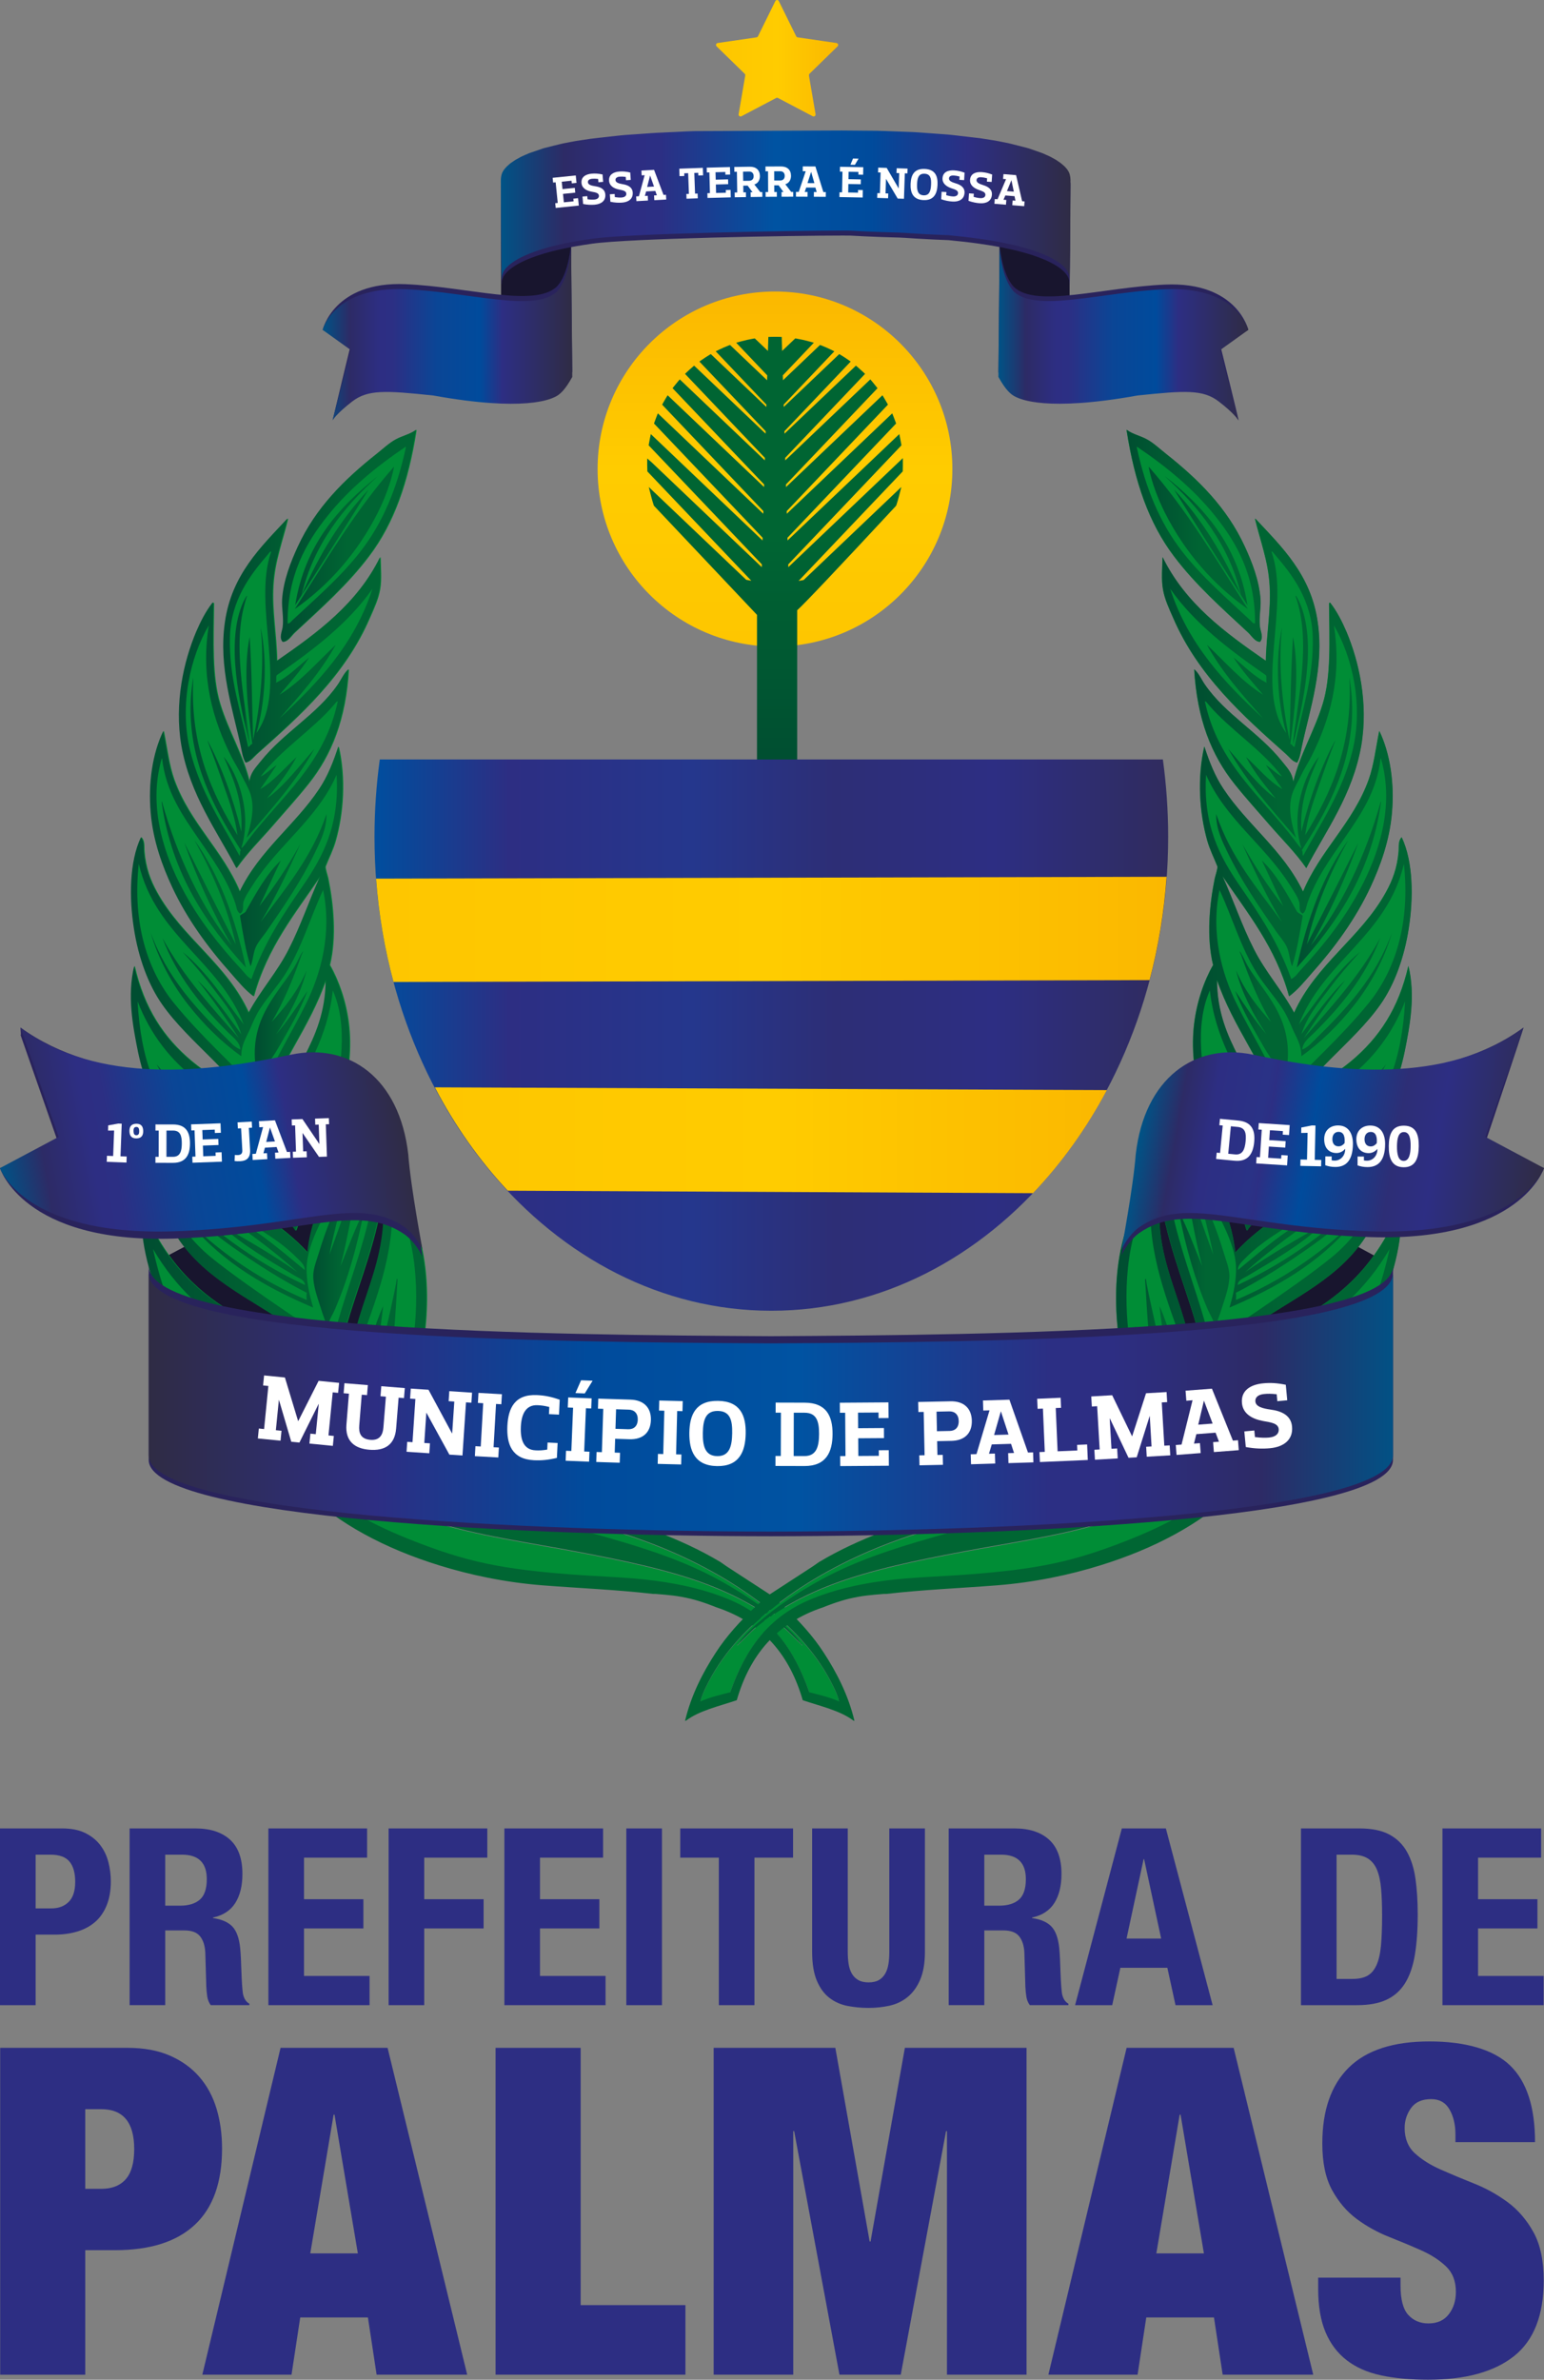 <?xml version="1.0" encoding="UTF-8"?>
<svg id="Camada_2" data-name="Camada 2" xmlns="http://www.w3.org/2000/svg" xmlns:xlink="http://www.w3.org/1999/xlink" viewBox="0 0 2486.1 3829.16">
  <rect x="0" y="0" width="2486.1" height="3829.16" fill="#808080" stroke="none"/>
  <defs>
    <style>
      .cls-1 {
        fill: url(#Gradiente_sem_nome_34-21);
      }

      .cls-2 {
        clip-path: url(#clippath-34);
      }

      .cls-3 {
        clip-path: url(#clippath-38);
      }

      .cls-4 {
        clip-path: url(#clippath-21);
      }

      .cls-5 {
        fill: url(#Gradiente_sem_nome_34-5);
      }

      .cls-6 {
        clip-path: url(#clippath-6);
      }

      .cls-7 {
        clip-path: url(#clippath-7);
      }

      .cls-8 {
        clip-path: url(#clippath-17);
      }

      .cls-9 {
        clip-path: url(#clippath-31);
      }

      .cls-10 {
        clip-path: url(#clippath-15);
      }

      .cls-11 {
        clip-path: url(#clippath-33);
      }

      .cls-12 {
        clip-path: url(#clippath-18);
      }

      .cls-13 {
        clip-path: url(#clippath-4);
      }

      .cls-14 {
        fill: #29235c;
      }

      .cls-15 {
        clip-path: url(#clippath-22);
      }

      .cls-16 {
        clip-path: url(#clippath-23);
      }

      .cls-17 {
        fill: url(#Gradiente_sem_nome_34-23);
      }

      .cls-18 {
        fill: url(#Gradiente_sem_nome_34-4);
      }

      .cls-19 {
        fill: url(#Gradiente_sem_nome_34-20);
      }

      .cls-20 {
        fill: url(#Gradiente_sem_nome_38);
      }

      .cls-21 {
        fill: url(#Gradiente_sem_nome_37-4);
      }

      .cls-22 {
        fill: url(#Gradiente_sem_nome_34-27);
      }

      .cls-23 {
        clip-path: url(#clippath-9);
      }

      .cls-24 {
        clip-path: url(#clippath-10);
      }

      .cls-25 {
        fill: url(#Gradiente_sem_nome_42);
      }

      .cls-26 {
        fill: #fff;
      }

      .cls-27 {
        clip-path: url(#clippath-25);
      }

      .cls-28 {
        clip-path: url(#clippath-27);
      }

      .cls-29 {
        fill: url(#Gradiente_sem_nome_34-25);
      }

      .cls-30 {
        fill: url(#Gradiente_sem_nome_34-17);
      }

      .cls-31 {
        clip-path: url(#clippath-11);
      }

      .cls-32 {
        fill: url(#Gradiente_sem_nome_37);
      }

      .cls-33 {
        fill: url(#Gradiente_sem_nome_34-26);
      }

      .cls-34 {
        clip-path: url(#clippath-36);
      }

      .cls-35 {
        clip-path: url(#clippath-35);
      }

      .cls-36 {
        clip-path: url(#clippath-28);
      }

      .cls-37 {
        fill: url(#Gradiente_sem_nome_38-2);
      }

      .cls-38 {
        fill: url(#Gradiente_sem_nome_34-3);
      }

      .cls-39 {
        clip-path: url(#clippath-1);
      }

      .cls-40 {
        fill: #18152e;
      }

      .cls-41 {
        fill: url(#Gradiente_sem_nome_37-3);
      }

      .cls-42 {
        fill: url(#Gradiente_sem_nome_34);
      }

      .cls-43 {
        fill: url(#Gradiente_sem_nome_34-7);
      }

      .cls-44 {
        clip-path: url(#clippath-40);
      }

      .cls-45 {
        fill: url(#Gradiente_sem_nome_34-13);
      }

      .cls-46 {
        clip-path: url(#clippath-5);
      }

      .cls-47 {
        clip-path: url(#clippath-20);
      }

      .cls-48 {
        fill: url(#Gradiente_sem_nome_35);
      }

      .cls-49 {
        fill: #2d2e83;
      }

      .cls-50 {
        fill: url(#Gradiente_sem_nome_34-10);
      }

      .cls-51 {
        fill: #008d36;
      }

      .cls-52 {
        clip-path: url(#clippath-8);
      }

      .cls-53 {
        clip-path: url(#clippath-41);
      }

      .cls-54 {
        fill: url(#Gradiente_sem_nome_34-16);
      }

      .cls-55 {
        clip-path: url(#clippath-3);
      }

      .cls-56 {
        fill: url(#Gradiente_sem_nome_34-6);
      }

      .cls-57 {
        fill: url(#Gradiente_sem_nome_34-14);
      }

      .cls-58 {
        clip-path: url(#clippath-26);
      }

      .cls-59 {
        fill: #063;
      }

      .cls-60 {
        clip-path: url(#clippath-12);
      }

      .cls-61 {
        fill: url(#Gradiente_sem_nome_34-22);
      }

      .cls-62 {
        fill: url(#Gradiente_sem_nome_34-28);
      }

      .cls-63 {
        clip-path: url(#clippath-14);
      }

      .cls-64 {
        clip-rule: evenodd;
        fill: none;
      }

      .cls-65 {
        fill: url(#Gradiente_sem_nome_40);
      }

      .cls-66 {
        fill: url(#Gradiente_sem_nome_34-24);
      }

      .cls-67 {
        clip-path: url(#clippath-30);
      }

      .cls-68 {
        clip-path: url(#clippath-19);
      }

      .cls-69 {
        fill: url(#Gradiente_sem_nome_34-19);
      }

      .cls-70 {
        fill: url(#Gradiente_sem_nome_34-2);
      }

      .cls-71 {
        fill: url(#Gradiente_sem_nome_37-2);
      }

      .cls-72 {
        clip-path: url(#clippath-32);
      }

      .cls-73 {
        fill: url(#Gradiente_sem_nome_34-12);
      }

      .cls-74 {
        fill: url(#Gradiente_sem_nome_34-11);
      }

      .cls-75 {
        fill: url(#Gradiente_sem_nome_34-31);
      }

      .cls-76 {
        fill: url(#Gradiente_sem_nome_34-29);
      }

      .cls-77 {
        clip-path: url(#clippath-39);
      }

      .cls-78 {
        clip-path: url(#clippath-16);
      }

      .cls-79 {
        clip-path: url(#clippath-2);
      }

      .cls-80 {
        clip-path: url(#clippath-29);
      }

      .cls-81 {
        fill: url(#Gradiente_sem_nome_34-8);
      }

      .cls-82 {
        clip-path: url(#clippath-37);
      }

      .cls-83 {
        clip-path: url(#clippath-13);
      }

      .cls-84 {
        fill: url(#Gradiente_sem_nome_42-2);
      }

      .cls-85 {
        clip-path: url(#clippath-24);
      }

      .cls-86 {
        clip-path: url(#clippath);
      }

      .cls-87 {
        fill: url(#Gradiente_sem_nome_42-3);
      }

      .cls-88 {
        fill: url(#Gradiente_sem_nome_34-30);
      }

      .cls-89 {
        fill: url(#Gradiente_sem_nome_34-9);
      }

      .cls-90 {
        fill: url(#Gradiente_sem_nome_34-18);
      }

      .cls-91 {
        fill: url(#Gradiente_sem_nome_34-15);
      }
    </style>
    <clipPath id="clippath">
      <path class="cls-64" d="M1251.35,0h-.21c-1.09.03-2.17.64-2.73,1.77l-27.94,56.64c-.45.93-1.34,1.57-2.36,1.72l-62.51,9.08c-2.58.38-3.63,3.55-1.75,5.39l45.21,44.1c.77.72,1.08,1.77.93,2.79l-9.45,55.08-.61,3.55-.62,3.62c-.2,1.12.2,2.13.93,2.81l.03.04.49.37.28.15.11.05c.82.37,1.81.38,2.73-.1l55.89-29.39c.93-.49,2.04-.49,2.94,0l55.91,29.39c1.39.72,2.89.31,3.78-.66l.33-.39.13-.23c.33-.59.48-1.28.35-2.04l-8.61-50.1-2.07-12.15.33-2.02.57-.77,45.24-44.1.39-.47c.86-1.23.68-2.83-.23-3.9l-1.45-.92-.47-.1-20.93-3.04-41.57-6.04c-1.03-.15-1.92-.79-2.38-1.72l-27.96-56.64c-.57-1.13-1.62-1.74-2.72-1.77"/>
    </clipPath>
    <linearGradient id="Gradiente_sem_nome_37" data-name="Gradiente sem nome 37" x1="1154.68" y1="93.88" x2="1349" y2="93.88" gradientUnits="userSpaceOnUse">
      <stop offset="0" stop-color="#fec600"/>
      <stop offset=".5" stop-color="#fc0"/>
      <stop offset="1" stop-color="#fbb800"/>
    </linearGradient>
    <clipPath id="clippath-1">
      <path class="cls-64" d="M1062.86,214.51l9.53-.37-11.75.51,2.22-.14ZM1118.58,210.98c-9.27.21-18.59.77-27.87,1.2l-27.91,1.27c-9.31.32-18.58,1.2-27.86,1.78l-27.86,1.94c-9.33.71-18.49,1.97-27.77,2.91-9.26,1.07-18.38,1.96-27.8,3.18l.04-.05-19.79,2.99c-6.63.88-13.11,2.38-19.68,3.55-3.25.66-6.58,1.17-9.79,2.05l-9.76,2.38-9.72,2.48c-3.19.85-6.52,1.45-9.66,2.58l-18.8,6.46-2.34.78-2.34,1.02-4.58,1.99c-3.03,1.38-6.14,2.63-8.97,4.37-2.9,1.69-5.94,3.08-8.61,5.04-2.7,1.92-5.65,3.6-8.04,5.9-1.24,1.11-2.55,2.16-3.69,3.32l-3.34,3.74c-1.95,2.65-3.9,5.46-4.7,8.86v-.12c-.68,2.44-1.07,4.85-1.23,7.24v.04c-.1,1.17-.1,2.34-.05,3.5v1.59l.05,5.38v.03l.04,3.53v1.57l.06,6.87v5.28l.06,6.88v5.46l.04,5.84.05,5.51v4.64l.06,5.55v6.5l.04,5.76v5.14l.06,5.85.04,6.17.05,5.92.05,4.82v6.12l.05,5.84.04,5.29v.92l.04,4.26v.04l.11,6.49.11,5.8.04,6.72.25,17.71h.18v.03-.03h.22l.04-3.1c.21-1.55.51-3.09,1.02-4.62.81-3.5,6.14-18.13,43.31-33.02,13.29-5.36,30.58-10.74,53.23-15.6,13.37-2.94,28.64-5.7,46.04-8.12l1.38-.21c62.07-8.75,322.82-13.15,402.5-13.15,4.34,0,8.7.04,13.06.06.59.03,10.29.61,24.73,1.28,7.47.29,16.15.65,25.5,1.01,9.32.29,19.27.6,29.23.9,4.97.11,9.92.56,14.8.83,4.89.32,9.69.62,14.34.9,9.32.52,18,.98,25.45,1.41,14.83.68,24.74,1.03,24.84,1.03,17.36,1.63,33.93,3.55,49.39,5.73l1.35.21c17.42,2.42,32.67,5.18,46.04,8.12,22.65,4.86,39.97,10.23,53.23,15.6,37.18,14.89,42.53,29.52,43.31,33.02.55,1.62.86,3.24,1.05,4.88.04.95.04,1.92.04,2.84h.18v.03-.03h.23c.05-5.46.1-10.88.19-16.36,0-2.23.04-4.52.1-6.79,0-1.89,0-3.76.06-5.68,0-2.19.05-4.38.05-6.63,0-1.39.04-2.81.04-4.21.06-2.09.06-4.25.1-6.41,0-1.85,0-3.74.04-5.61,0-2.05.06-4.15.06-6.24,0-1.55.05-3.14,0-4.72.05-2.01.1-4.06.05-6.12.05-2.02.1-3.98.05-5.98.05-1.96.05-3.97.05-5.94v-.04c.04-1.07.04-2.16.04-3.22v-1.77l.06-5.77.06-6.5v-5.65l.05-4.53.04-5.47v-5.93l.06-5.39v-1.02l.04-5.9.06-5.18v-.06l.04-6.92v-5.09l.06-5.46v-2.9l.04-1.99c-.04-2.91-.5-6.04-1.28-8.84v.14c-.8-3.46-2.75-6.21-4.69-8.93l-3.34-3.74c-1.15-1.16-2.5-2.19-3.74-3.31-2.4-2.34-5.29-3.98-7.99-5.94-2.68-1.96-5.78-3.37-8.66-5.06-2.89-1.77-5.93-2.99-8.97-4.34-2.99-1.26-5.98-2.89-9.23-3.88l-18.94-6.59c-3.19-1.12-6.43-1.69-9.63-2.57l-9.67-2.47-9.66-2.44c-3.2-.89-6.63-1.5-9.83-2.14-6.57-1.23-13.09-2.76-19.68-3.7l-19.79-3.12-27.77-3.23c-9.28-.99-18.5-2.29-27.81-2.96l-27.86-2.05c-9.27-.55-18.54-1.51-27.86-1.81l-27.97-1.05c-9.27-.31-18.6-.78-27.92-.92l-55.83-.45-237.03.99Z"/>
    </clipPath>
    <linearGradient id="Gradiente_sem_nome_38" data-name="Gradiente sem nome 38" x1="806.4" y1="329.44" x2="1723.73" y2="329.44" gradientUnits="userSpaceOnUse">
      <stop offset="0" stop-color="#005386"/>
      <stop offset=".11" stop-color="#2d2b66"/>
      <stop offset=".23" stop-color="#2d2e83"/>
      <stop offset=".28" stop-color="#2c2f84"/>
      <stop offset=".48" stop-color="#0053a2"/>
      <stop offset=".65" stop-color="#004b9c"/>
      <stop offset=".82" stop-color="#2d2e83"/>
      <stop offset="1" stop-color="#2f2c45"/>
    </linearGradient>
    <clipPath id="clippath-2">
      <path class="cls-64" d="M1905.71,1879.53h-.03c-.21.03-.4.43-.55,1.41,8.66,52.94,18.44,108.89,30.56,156.43-12.38-29.84-23.49-61.05-37.92-88.91,11.08,56.82,26.16,110.41,46.99,158.82,2.87,6.83,8.38,14.98,9.48,20.86,1.06,7.32-2.97,13.38-1.03,18.83,4.33-14.99,10.46-29.64,15.14-45.13,4.91-15.28,11.53-33.55,11.18-50.01-.24-11.32-5.76-24.98-9.27-36.68-10.76-35.47-24.83-71.58-40.76-98.89,7.43,34.25,17.76,69.48,23.98,102.51-15.34-42.67-32.06-88.38-45.63-132.39-.5-1.71-1.43-6.84-2.16-6.84"/>
    </clipPath>
    <linearGradient id="Gradiente_sem_nome_34" data-name="Gradiente sem nome 34" x1="1897.77" y1="2013.25" x2="1978.84" y2="2013.25" gradientUnits="userSpaceOnUse">
      <stop offset="0" stop-color="#004e31"/>
      <stop offset=".53" stop-color="#006533"/>
      <stop offset="1" stop-color="#006533"/>
    </linearGradient>
    <clipPath id="clippath-3">
      <path class="cls-64" d="M1946.83,2151.93c-15.43-60.88-39.12-119.36-54.85-182.66-14.87-59.64-22.62-147.14,8.38-207.07,4.56,84.31,39.89,145.18,70.66,211.42,9.84,20.97,20.44,47.27,19.19,73.48-.79,20.69-5.38,39.09-10.45,56.81,73.84-31.09,145.24-72.2,195.25-132.6.22-.65.5-.72.54-1.51-52.83,50.56-114.19,91.72-185.46,121.91.37-4.23.59-8.22-.11-11.49,41.67-21.39,81.3-46.73,118.89-73.28,37.11-26.53,74.35-54.97,98.75-95.74-57.44,64.11-133.56,118.63-214.69,156.45.28-8.09,9.86-11.13,15.18-14.27,41.83-24.81,85.41-49.59,120.84-82.41-42.84,23.98-84.95,48.54-124.32,76.18,41.13-36.78,89.32-72.33,137.82-103.3-58.97,22.18-104.84,63.25-149.13,99.68-.53-7.99,7.22-14.12,11.76-18.92,35.99-36.51,84.87-58.82,127.98-88.11,49.59-33.75,87.72-76.48,114.64-135.61-11.33,101.26-43.32,172.91-103.49,222.21-58.43,47.77-195.45,136.92-195.45,136.92,0,0-.67-4.51-1.94-8.11M1869.31,1819.33c-7.75,42.42-4.93,86,2.25,124.63,13.7,74.04,42.81,139.96,60.01,205.95,2.35,16.32,4.48,31.45,6.63,36.44,7.11-2.79,36.19-19.62,48.1-29.75,3.51-2.96,6.23-5.18,6.68-5.29l.86-.28c60.54-48.36,140.93-79.27,191.01-141.48,25.52-31.6,44.64-71.58,57.28-119.05,12.04-46.16,24.85-99.3,15.14-152.41-21.46,74.51-58.88,125.03-111.8,164.41-25.92,19.22-55.76,33.86-82.93,52-27.06,18.2-51.64,37.2-73.32,60.9-10.68-102.59-80.68-155.82-75.03-270.52l-6.81-25.33c-16.96,26.84-31.2,61.92-38.06,99.78Z"/>
    </clipPath>
    <linearGradient id="Gradiente_sem_nome_34-2" data-name="Gradiente sem nome 34" x1="1870.62" y1="1952.95" x2="2248.64" y2="1952.95" xlink:href="#Gradiente_sem_nome_34"/>
    <clipPath id="clippath-4">
      <path class="cls-64" d="M1843.82,2059.09c3.47,60.41,7.84,124.29,15.79,179.04-10.36-34.91-19.12-71.24-32.01-104.17,5.71,65.02,16.28,126.91,33.9,183.64,2.42,8,7.64,17.78,8.18,24.53.33,8.33-4.93,14.64-3.39,20.95,6.62-16.28,15.24-31.97,22.36-48.77,7.28-16.58,16.87-36.28,18.43-54.78,1.06-12.72-3.53-28.7-6.06-42.21-7.87-41.07-19.38-83.24-34.02-115.75,4.28,39.3,11.71,80.03,14.77,117.8-12.15-49.63-25.51-102.89-35.53-153.86-.35-1.98-.76-7.9-1.62-7.9-.24,0-.5.43-.8,1.5"/>
    </clipPath>
    <linearGradient id="Gradiente_sem_nome_34-3" data-name="Gradiente sem nome 34" x1="1827.61" y1="2210.34" x2="1905.53" y2="2210.34" xlink:href="#Gradiente_sem_nome_34"/>
    <clipPath id="clippath-5">
      <path class="cls-64" d="M1858.56,2367.93c-10.11-70.11-29.77-138.48-39.94-211.34-9.58-68.67-7.93-167.7,33.92-231.24-4.87,95.09,27.57,167.53,54.23,245.49,8.56,24.68,17.35,55.41,12.81,84.66-3.33,23.11-10.64,43.21-18.44,62.47,86.51-26.13,171.45-63.78,234.66-125.6.32-.72.64-.76.79-1.64-65.26,50.45-138.9,89.36-222.39,114.79.88-4.71,1.6-9.15,1.21-12.89,49.27-19.07,96.72-42.8,142-68.13,44.76-25.38,89.9-52.87,122.09-95.71-72.01,65.1-163.83,117.27-259.28,150.09,1.28-9.03,12.37-11.32,18.71-14.23,49.85-22.88,101.65-45.51,145.27-78.11-50.89,21.79-101.02,44.38-148.41,70.7,50.46-36.38,108.72-70.53,166.76-99.53-68.76,17.88-125.04,58.52-179.02,94.16.33-9.02,9.74-15,15.42-19.86,44.66-36.67,102.11-55.92,153.93-83.66,59.62-31.99,107.42-75.38,144.61-138.52-24.68,112.21-69.02,188.78-142.34,236.96-71.16,46.68-235.35,130.43-235.35,130.43,0,0-.23-5.15-1.24-9.31M1810.94,1985.76c-13.68,46.67-15.7,95.89-12.22,140.05,6.63,84.64,31.47,162.01,42.94,238.06.74,18.54,1.3,35.79,3.12,41.62,8.31-2.28,42.9-17.73,57.47-27.67,4.27-2.89,7.61-5.06,8.1-5.15l1.03-.2c73.59-47.08,167.41-72.22,230.93-136.07,32.34-32.42,58.52-75.01,78.29-126.75,18.98-50.33,39.63-108.42,35-169.13-32.85,81.05-80.81,133.27-144.81,171.14-31.32,18.5-66.52,31.4-99.14,48.54-32.48,17.19-62.33,35.59-89.44,59.62.17-116.32-72.03-184.29-52.13-312.26l-4.64-29.21c-22.22,28.11-42.33,65.76-54.5,107.4Z"/>
    </clipPath>
    <linearGradient id="Gradiente_sem_nome_34-4" data-name="Gradiente sem nome 34" x1="1801.15" y1="2141.93" x2="2248.42" y2="2141.93" xlink:href="#Gradiente_sem_nome_34"/>
    <clipPath id="clippath-6">
      <path class="cls-64" d="M1875.38,766.06c54.82,49.51,103.15,109.17,123,191.48-27.91-64.66-63.13-122.07-107.97-169.77,38.93,62.36,78.26,124.43,118.2,186-15.5-97.67-71.05-158.89-133.23-207.71"/>
    </clipPath>
    <linearGradient id="Gradiente_sem_nome_34-5" data-name="Gradiente sem nome 34" x1="1875.38" y1="869.92" x2="2008.61" y2="869.92" xlink:href="#Gradiente_sem_nome_34"/>
    <clipPath id="clippath-7">
      <path class="cls-64" d="M1884.19,947.33c38.99,55.93,96.7,99.38,154.2,139.18,1.74,2.8-.38,9.47,1.37,12.16-19.46-9.19-36.41-26.84-53.64-40.72,14.05,21.71,31.06,40.51,47.54,59.78-33.49-20.52-61.13-52.9-90.31-80.14,24.77,44.78,57.67,81.36,90.31,118.17-60.63-56.01-120.43-118.52-149.47-208.42M2047.26,887.69c1.36-1.24,3.51,2.41,5.47,4.61,28.18,32.75,59.32,73.04,61.01,132.43,1.8,66.92-18.41,121.28-29.25,177.15-3.32-.38-3.32-4.34-6.8-4.73,6.73-52.62,15.03-118.59,4.26-172.42-3.52,54-3.89,110.59-5.53,166.25-10.97-52.87-18.95-119.05-12.16-181.25-11.53,53.02-7.1,122.91,6.8,169.83-52.1-71.9,7.22-204.27-23.8-291.87ZM2034.98,886.85c4.78,17.97,8.38,35.79,9.48,55.07,2.59,39.42-5.3,79.3-6.07,121.43-65.74-45.32-129.79-92.32-166.38-166.95-.23,16.4-2.22,36.04.78,52.25,2.59,15.21,9.84,30.87,16.34,45.55,40.21,93.2,112.25,157.34,181.92,219.27,5.36,4.79,10.02,11.79,17.6,13.59,4.44-7.59,5.68-16.7,7.41-25.18,13-60.77,36.45-127.69,25.73-200.94-10.85-76.35-58.06-120.95-99.67-165.68l-1.26-.61c3.9,16.52,9.42,34.03,14.11,52.19Z"/>
    </clipPath>
    <linearGradient id="Gradiente_sem_nome_34-6" data-name="Gradiente sem nome 34" x1="1873.76" y1="1030.86" x2="2109.37" y2="1030.86" xlink:href="#Gradiente_sem_nome_34"/>
    <clipPath id="clippath-8">
      <path class="cls-64" d="M1849.98,751.36h-.03c-.12.02-.25.15-.31.48,4.95,25.19,14.68,50.09,25.75,72.58,32.59,64.79,79.45,117.71,133.83,155.5-50.5-78.63-98.41-159.64-158.87-228.08,0-.26-.19-.48-.37-.48"/>
    </clipPath>
    <linearGradient id="Gradiente_sem_nome_34-7" data-name="Gradiente sem nome 34" x1="1849.63" y1="865.64" x2="2009.22" y2="865.64" xlink:href="#Gradiente_sem_nome_34"/>
    <clipPath id="clippath-9">
      <path class="cls-64" d="M2085.88,958.86c26.55,72.83,3.22,167.11-3.94,238.97,15.54-62.75,39.71-165.08,10.09-229.43-1.43-3.06-4.5-9.74-5.83-9.74-.12,0-.23.07-.33.21"/>
    </clipPath>
    <linearGradient id="Gradiente_sem_nome_34-8" data-name="Gradiente sem nome 34" x1="2081.95" y1="1078.24" x2="2090.84" y2="1078.24" xlink:href="#Gradiente_sem_nome_34"/>
    <clipPath id="clippath-10">
      <path class="cls-64" d="M2013.29,998.2c-37.53-35.18-78.63-70.29-110.68-112.01-34.96-45.22-57.86-100-72.04-165.65v-1.94l.67.57c46.93,31.7,90.88,67.73,125.6,111.37,34.6,43.23,64.35,95.39,64.03,172.51-.3.07-.59.1-.88.1-2.96,0-5.02-3.41-6.7-4.94M1814.32,693.35c12.89,81.83,35.46,147.98,76.09,201.65,34.83,46.21,78.26,84.51,119.51,122.88,5.62,5.27,10.83,14.66,18.95,14.92,6.1-6.74.88-16.92,0-23.69-2.01-14.81,1.68-30.01.82-44.77-2.09-30.4-13.78-60.07-25.26-84.88-28.78-62.67-75.3-108.37-126.22-148.72-10.34-8.16-21.01-18.22-31.32-23.73-10.73-5.86-22.77-8.28-31.98-14.92l-.6-.72v1.99Z"/>
    </clipPath>
    <linearGradient id="Gradiente_sem_nome_34-9" data-name="Gradiente sem nome 34" x1="1814.32" y1="862.08" x2="2025.44" y2="862.08" xlink:href="#Gradiente_sem_nome_34"/>
    <clipPath id="clippath-11">
      <path class="cls-64" d="M2080.53,1277.97c3.32-10.44,9.94-20.95,14.91-31.27,4.99-10.49,11.31-19.96,16.26-29.81,28.85-57.5,49.61-125.59,36.08-210.54,29.22,49.32,48.18,128.04,29.79,202.33-16.27,65.68-51.33,116.64-79.34,168.43-1.73-2.02.19-7.6-2.16-8.84,35.85-56.85,76.63-125.04,80.83-213.86,1.05-23.2-.72-44.26-4.19-64.52,6.08,109.06-29.97,187.58-71.12,253.92,3.56-26.86,12.36-52.15,21.01-76.63,8.75-25.31,17.54-50.28,27.11-74.76v-.76c-22.48,41.78-41.32,93.22-54.27,146.67-3.22-50.46,13.27-86.48,28.48-120.83-24.01,29.22-46.04,92.19-28.48,147.32-4.01-2.8-7.12-7.91-10.96-12.91-52.1-69.16-123.22-122.52-144.39-223.33,1.74-.47,4.31,3.45,6.58,6.11,35.03,40.67,84.99,71.24,117.59,114.76-8.38-3.73-17-12.92-25.87-18.37,8.87,12.97,17.49,25.96,26.55,38.63-21.59-12.22-39.44-34.31-58.46-51.5,13.12,24.71,30.34,45.62,47.6,66.51-28.74-20.49-51.86-52.28-76.25-79.4,30.21,53.61,70.1,97.53,108.83,142.6-6.61-20.12-13.42-46.99-6.14-69.94M2140.87,969.72c-.11.9-.9,1-.69,2.04.55,60.03,3.45,116.65-10.21,160.88-13.46,43.98-36.71,81.23-47.5,125.69-1.62-15.17-9.84-22.67-18.21-33.33-37.4-46.93-90.84-75.14-124.17-123.58-5.74-8.23-9.69-18.35-17.1-24.48,4.72,80.28,27.58,137.79,65.12,184.71,18.53,23.23,38.43,44.98,57.57,67.2,19.48,22.44,40.73,43.33,57.78,67.92,31.47-60.14,74.49-117.58,88.46-196.94,11.67-68.72-3.87-136.11-23.81-183.28-7.22-16.78-15.44-32.82-25.81-46.21-.14-.4-.53-.64-1.12-.64-.1,0-.21.01-.31.02Z"/>
    </clipPath>
    <linearGradient id="Gradiente_sem_nome_34-10" data-name="Gradiente sem nome 34" x1="1922.99" y1="1183.23" x2="2181.26" y2="1183.23" xlink:href="#Gradiente_sem_nome_34"/>
    <clipPath id="clippath-12">
      <path class="cls-64" d="M2223.37,1289.81h-.04c-.18.02-.37.34-.37,1.08-25.06,88.86-63.33,168.16-112.51,230.78,29.91-50.39,55.97-108.31,76.68-165.61-27.51,54.67-54.9,109.36-82.86,163.55,14.16-63.38,39.71-119.16,66.57-167.71-40.19,55.78-65.92,125.97-82.83,205.04,62.35-68.78,119.17-149.1,135.65-266.04.15-.63-.06-1.05-.28-1.08"/>
    </clipPath>
    <linearGradient id="Gradiente_sem_nome_34-11" data-name="Gradiente sem nome 34" x1="2088.01" y1="1423.37" x2="2223.8" y2="1423.37" xlink:href="#Gradiente_sem_nome_34"/>
    <clipPath id="clippath-13">
      <path class="cls-64" d="M1996.15,1530.81h-.01c-.44,0,1.83,4.82,2.25,5.71,13.7,38.95,28.71,75.29,48.12,108-21.79-24.58-42.54-50.29-56.18-82.89,10.53,39.82,28.61,72.41,48.85,102.58-18.3-21.8-34.59-45.66-50.33-69.87,9.59,25.54,22.71,49.58,35.94,72.6,13.04,22.72,25.51,46.76,46.29,62.46.85-9.52,2.26-18.75,2.53-27.8,3.03-67.56-38.61-105.2-63.01-144.66-5.16-8.48-8.89-18.25-13.59-25.17-.48-.67-.74-.94-.85-.96"/>
    </clipPath>
    <linearGradient id="Gradiente_sem_nome_34-12" data-name="Gradiente sem nome 34" x1="1988.83" y1="1630.1" x2="2068.27" y2="1630.1" xlink:href="#Gradiente_sem_nome_34"/>
    <clipPath id="clippath-14">
      <path class="cls-64" d="M1976.64,1371.66c22.32,46.09,50.29,86.71,78.03,126.89,5.66,8.1,13.11,16.34,16.92,24.43,4.83,9.9,4.67,22.24,8.94,31.93,7.79-25.01,12.38-53.36,17.02-81.48-2.48-2.45-6.38-3.73-8.89-6.11-16.63-29.62-34.2-61.77-57-82.82,11.79,24.08,22.91,49.1,34.5,73.36-24.08-31.05-46.02-64.34-65.8-99.78,19.66,43.44,40,86.3,63.91,125.59-39.49-53.85-82.56-104-106-173.8-.33,23.57,9.7,43.81,18.38,61.81"/>
    </clipPath>
    <linearGradient id="Gradiente_sem_nome_34-13" data-name="Gradiente sem nome 34" x1="1958.83" y1="1432.37" x2="2097.56" y2="1432.37" xlink:href="#Gradiente_sem_nome_34"/>
    <clipPath id="clippath-15">
      <path class="cls-64" d="M1958.71,1698.92h-.02c-.18.02-.33.4-.43,1.3,10.42,47.2,21.99,97.03,35.26,139.18-12.62-26.21-24.15-53.74-38.53-78.08,12.8,50.54,29,98,50.14,140.5,2.92,5.99,8.31,13.06,9.58,18.3,1.32,6.53-2.01,12.18,0,16.96,3.15-13.69,7.95-27.17,11.39-41.31,3.65-14.01,8.69-30.77,7.56-45.54-.78-10.18-6.43-22.2-10.14-32.52-11.44-31.39-25.88-63.19-41.58-86.94,8.38,30.44,19.44,61.61,26.67,91.01-15.92-37.59-33.24-77.89-47.62-116.8-.54-1.52-1.6-6.05-2.28-6.05"/>
    </clipPath>
    <linearGradient id="Gradiente_sem_nome_34-14" data-name="Gradiente sem nome 34" x1="1954.99" y1="1818" x2="2031.82" y2="1818" xlink:href="#Gradiente_sem_nome_34"/>
    <clipPath id="clippath-16">
      <path class="cls-64" d="M2009.22,1941.88c-16.88-53.98-41.1-105.42-58.39-161.56-16.32-52.92-27.64-131.22-2.73-186.67,8.27,75.61,43.08,128.6,74.03,186.67,9.9,18.37,20.76,41.48,20.91,65.13.33,18.64-2.89,35.44-6.57,51.61,64.89-31.62,127.06-72.14,169-128.94l.43-1.4c-45.01,48.1-98.17,88.17-160.75,118.87.11-3.84.11-7.43-.68-10.32,36.45-21.32,70.82-46.09,103.32-71.81,32.07-25.71,64.13-53.14,84.07-91.03-48.49,60.5-114.26,113.32-185.35,151.38-.14-7.29,8.33-10.51,12.95-13.59,36.39-24.39,74.37-48.86,104.6-80.11-37.36,23.68-74,47.86-108.02,74.67,35.13-35.13,76.74-69.48,118.8-99.74-51.91,22.86-91.13,62.07-129.15,97.04-.89-7.13,5.77-13.05,9.61-17.6,30.56-34.63,73.41-57.14,110.74-85.6,42.92-32.83,75.11-73.14,96.39-127.64-5.18,91.6-28.8,159.45-82.05,204.97-48.48,41.42-161.48,123.28-168.52,136.08-.31-3.62-1.79-10.41-2.64-10.43M2260.51,1389.98c10.59,96.81-14.7,172.65-57.14,224.62-43.18,53.04-94.67,98.58-139.11,146.03-19.47-51.65-49.1-96.68-73.37-146.03-22.93-46.51-41.96-112.1-27.21-182.61,21.64,46.97,34.11,92.41,60.4,134.42,11.68,18.65,27.44,36.07,40.87,56.41,6.26,9.51,11.09,20.43,16.22,32.6,6.47,14.95,14.16,24.84,14.27,44.08,30.8-21.81,60.36-50.72,85.46-82.78,25.48-32.34,48.16-73.25,60.44-116.17-25.35,70.81-72.86,122.27-122.21,170.46-6.7,6.59-13.11,14.53-22.32,17.64,1.42-12.58,11.51-19,20.27-27.82,43.12-42.96,81.62-89.6,105.3-151.4-33.3,61.28-78.55,110.51-122.93,160.94,19.86-30.74,43.08-63.71,66.6-93.03-25.67,23.65-49.74,58.5-70.6,86.88,8.82-27.89,26.67-49.29,42.82-70.55,16.09-21.49,33.46-42.04,51.59-61.88-39.32,32.09-68.35,77.92-98.52,116.82,39.96-102.53,142.32-142.84,169.18-258.61ZM2104.92,1453.85c13.32-39.23,36.75-71.53,59.14-103.96,25.16-36.72,52.94-75.44,58.9-129.68l.69.69c22.79,78.55-5.69,157.28-33.23,209.01-25.73,48.95-59.47,91.47-95.67,130.45-5.01,5.24-8.88,11.97-15.66,14.91-20.68-58.88-50.96-103.73-82.88-150.06-31.79-46.21-59.28-96.79-54.22-178.51,30.43,70.27,93.92,112.77,134.43,176.55,5.53,8.68,13.63,20.4,15.62,28.43,1.56,6.34-1.71,14.75,5.5,18.38,5.53-3.74,5.63-11.04,7.37-16.21ZM2204.07,1254.22c-25.13,70-78.14,113.86-105.84,180.52-31.66-66.36-89.62-107.23-128.37-165.66-13.31-20.01-22.28-42.33-30.6-67.87-11.67,50.94-7.79,107.16,4.79,151.45,4.26,14.99,10.8,27.52,16.28,41.37.95,2.24-2.98,14.38-4.13,19.02-8.62,41.94-13.59,94.96-2.76,139.75-14.49,25.26-26.03,58.45-30.43,93.78-4.85,38.52-.17,77.62,8.19,111.98,16.01,65.92,45.45,123.76,64.18,182.26,5.38,10.54,10.65,39.37,13.05,39.3,8.1-14.3,38.99-37.13,38.08-36.98,52.43-48.99,126.44-80.84,169.72-141.13,21.39-29.7,36.6-66.61,45.61-109.95,8.54-42.09,17.44-90.53,6.06-137.81-15.58,68.09-46.75,115.39-92.39,153.41-22.35,18.59-48.47,33.23-72.03,50.9-23.41,17.7-44.59,36-62.92,58.4-14.72-91.97-80.58-136.33-80.92-240.29,26.5,76.99,74.25,132.66,100.56,209.69,7.6-5.09,14.34-12.09,20.98-18.95,20.78-21.58,40.63-42.69,61.76-63.81,27.52-27.66,57.96-55.98,80.03-87.58,22.25-31.66,38.2-75.09,45.43-122.28,7.6-48.49,7.4-107.15-11.41-146.58-5.95,6.48-4.16,15.84-4.84,23.09-2.2,26.17-9.93,46.52-20.29,65.13-40.41,73.52-112.71,115.77-148,194.23-18.85-35.43-46.34-65.57-64.92-102.59-19.08-37.25-32.45-77.5-50.46-117.39,40.55,59.73,85.8,114.65,107.32,193.42,13.9-10.22,25.26-24.42,37.18-37.97,36.23-40.71,69.83-86.34,93.83-137.81,15.35-33,30.63-73.64,34.54-119.51,4.17-47.72-2.9-95.59-20.37-131.67-5.68,28.49-8.68,54.88-16.9,78.1Z"/>
    </clipPath>
    <linearGradient id="Gradiente_sem_nome_34-15" data-name="Gradiente sem nome 34" x1="1926.54" y1="1578.16" x2="2261.64" y2="1578.16" xlink:href="#Gradiente_sem_nome_34"/>
    <clipPath id="clippath-17">
      <path class="cls-64" d="M578.27,1879.53h-.02c-.74,0-1.65,5.12-2.15,6.84-13.59,44.01-30.3,89.72-45.64,132.39,6.2-33.03,16.55-68.27,23.96-102.51-15.93,27.31-29.98,63.42-40.74,98.89-3.5,11.7-9.03,25.36-9.27,36.68-.37,16.45,6.28,34.72,11.16,50.01,4.69,15.49,10.84,30.14,15.15,45.13,1.93-5.44-2.08-11.51-1.03-18.83,1.11-5.88,6.61-14.03,9.49-20.86,20.82-48.4,35.91-101.99,46.99-158.82-14.45,27.86-25.54,59.08-37.94,88.91,12.12-47.54,21.91-103.49,30.57-156.43-.15-.97-.35-1.38-.55-1.41"/>
    </clipPath>
    <linearGradient id="Gradiente_sem_nome_34-16" data-name="Gradiente sem nome 34" x1="505.06" x2="586.13" xlink:href="#Gradiente_sem_nome_34"/>
    <clipPath id="clippath-18">
      <path class="cls-64" d="M493.75,2047.1c-1.27-26.2,9.34-52.51,19.18-73.48,30.76-66.24,66.1-127.11,70.65-211.42,31,59.92,23.24,147.42,8.39,207.07-15.73,63.3-39.41,121.78-54.85,182.66-1.27,3.6-1.96,8.11-1.96,8.11,0,0-137-89.14-195.44-136.92-60.17-49.3-92.16-120.96-103.48-222.21,26.92,59.13,65.05,101.86,114.63,135.61,43.13,29.29,92,51.6,127.97,88.11,4.57,4.8,12.31,10.93,11.78,18.92-44.31-36.44-90.16-77.5-149.14-99.68,48.48,30.97,96.7,66.52,137.8,103.3-39.35-27.63-81.46-52.19-124.3-76.18,35.43,32.82,78.99,57.6,120.85,82.41,5.31,3.14,14.88,6.19,15.17,14.27-81.13-37.82-157.27-92.35-214.71-156.45,24.41,40.77,61.64,69.21,98.75,95.74,37.6,26.54,77.23,51.89,118.91,73.28-.72,3.27-.49,7.26-.13,11.49-71.26-30.19-132.61-71.36-185.44-121.91.04.78.31.86.52,1.51,50.03,60.4,121.42,101.51,195.27,132.6-5.08-17.72-9.66-36.12-10.44-56.81M569.77,1744.87c5.62,114.7-64.35,167.93-75.02,270.52-21.69-23.7-46.29-42.7-73.33-60.9-27.18-18.14-57.02-32.78-82.93-52-52.91-39.37-90.36-89.9-111.8-164.41-9.71,53.11,3.11,106.25,15.14,152.41,12.64,47.47,31.75,87.45,57.28,119.05,50.07,62.21,130.47,93.12,191.01,141.48l.88.28c.41.11,3.14,2.33,6.66,5.29,11.93,10.13,40.98,26.96,48.09,29.75,2.16-4.99,4.28-20.11,6.62-36.44,17.22-65.99,46.33-131.91,60.02-205.95,7.2-38.64,9.98-82.21,2.26-124.63-6.88-37.86-21.1-72.94-38.08-99.78l-6.8,25.33Z"/>
    </clipPath>
    <linearGradient id="Gradiente_sem_nome_34-17" data-name="Gradiente sem nome 34" x1="235.42" y1="1952.95" x2="613.33" y2="1952.95" xlink:href="#Gradiente_sem_nome_34"/>
    <clipPath id="clippath-19">
      <path class="cls-64" d="M637.69,2065.5c-10.02,50.97-23.37,104.24-35.5,153.86,3.04-37.77,10.48-78.5,14.75-117.8-14.63,32.5-26.14,74.68-34,115.75-2.55,13.51-7.13,29.49-6.06,42.21,1.53,18.51,11.13,38.2,18.4,54.78,7.12,16.8,15.75,32.49,22.37,48.77,1.53-6.31-3.71-12.63-3.39-20.95.53-6.75,5.77-16.54,8.16-24.53,17.66-56.73,28.22-118.62,33.92-183.64-12.89,32.94-21.65,69.26-32.01,104.17,7.97-54.75,12.32-118.63,15.81-179.04-.3-1.06-.57-1.5-.81-1.5-.85,0-1.28,5.92-1.63,7.9"/>
    </clipPath>
    <linearGradient id="Gradiente_sem_nome_34-18" data-name="Gradiente sem nome 34" x1="578.54" y1="2210.34" x2="656.36" y2="2210.34" xlink:href="#Gradiente_sem_nome_34"/>
    <clipPath id="clippath-20">
      <path class="cls-64" d="M564.35,2255.5c-4.52-29.25,4.26-59.99,12.83-84.66,26.66-77.95,59.1-150.4,54.21-245.49,41.87,63.54,43.52,162.58,33.92,231.24-10.17,72.85-29.84,141.23-39.93,211.34-1,4.16-1.24,9.31-1.24,9.31,0,0-164.19-83.75-235.36-130.43-73.3-48.17-117.66-124.74-142.34-236.96,37.19,63.14,84.99,106.53,144.61,138.52,51.81,27.73,109.27,46.99,153.95,83.66,5.67,4.87,15.07,10.85,15.42,19.86-53.99-35.63-110.29-76.27-179.03-94.16,58.03,29,116.3,63.15,166.75,99.53-47.39-26.33-97.52-48.91-148.4-70.7,43.61,32.6,95.4,55.23,145.27,78.11,6.33,2.91,17.42,5.2,18.72,14.23-95.46-32.83-187.3-84.99-259.31-150.09,32.22,42.84,77.35,70.33,122.11,95.71,45.27,25.33,92.72,49.05,142.01,68.13-.41,3.74.31,8.17,1.19,12.89-83.49-25.44-157.14-64.34-222.37-114.79.14.88.47.92.78,1.64,63.21,61.82,148.13,99.47,234.65,125.6-7.79-19.26-15.11-39.36-18.44-62.47M613.88,1907.57c19.9,127.96-52.32,195.94-52.15,312.26-27.11-24.03-56.95-42.43-89.44-59.62-32.6-17.15-67.81-30.04-99.13-48.54-64-37.87-111.96-90.09-144.83-171.14-4.62,60.71,16.03,118.8,35.02,169.13,19.77,51.74,45.93,94.33,78.3,126.75,63.5,63.85,157.33,88.99,230.91,136.07l1.03.2c.5.09,3.84,2.25,8.1,5.15,14.58,9.94,49.16,25.39,57.47,27.67,1.83-5.83,2.41-23.07,3.12-41.62,11.49-76.05,36.31-153.42,42.94-238.06,3.49-44.15,1.46-93.38-12.22-140.05-12.17-41.64-32.26-79.29-54.5-107.4l-4.62,29.21Z"/>
    </clipPath>
    <linearGradient id="Gradiente_sem_nome_34-19" data-name="Gradiente sem nome 34" x1="235.53" y1="2141.93" x2="682.8" y2="2141.93" xlink:href="#Gradiente_sem_nome_34"/>
    <clipPath id="clippath-21">
      <path class="cls-64" d="M475.33,973.77c39.95-61.57,79.28-123.64,118.22-186-44.85,47.71-80.07,105.12-107.98,169.77,19.84-82.31,68.16-141.97,123.01-191.48-62.19,48.81-117.73,110.03-133.25,207.71"/>
    </clipPath>
    <linearGradient id="Gradiente_sem_nome_34-20" data-name="Gradiente sem nome 34" x1="475.33" y1="869.92" x2="608.58" y2="869.92" xlink:href="#Gradiente_sem_nome_34"/>
    <clipPath id="clippath-22">
      <path class="cls-64" d="M445.56,1086.5c57.5-39.8,115.2-83.24,154.17-139.18-29.01,89.9-88.81,152.41-149.45,208.42,32.65-36.81,65.56-73.38,90.33-118.17-29.2,27.25-56.83,59.62-90.33,80.14,16.5-19.27,33.5-38.07,47.56-59.78-17.24,13.87-34.18,31.53-53.64,40.72,1.74-2.69-.38-9.36,1.36-12.16M370.2,1024.73c1.68-59.39,32.84-99.67,61.02-132.43,1.97-2.21,4.1-5.85,5.47-4.61-31.03,87.6,28.29,219.97-23.81,291.87,13.9-46.92,18.34-116.81,6.81-169.83,6.79,62.2-1.2,128.38-12.17,181.25-1.64-55.66-2.01-112.25-5.51-166.25-10.8,53.83-2.49,119.8,4.24,172.42-3.46.39-3.46,4.36-6.8,4.73-10.83-55.88-31.04-110.23-29.25-177.15ZM461.83,835.26c-41.61,44.73-88.84,89.32-99.68,165.68-10.71,73.25,12.73,140.18,25.74,200.94,1.72,8.48,2.97,17.59,7.41,25.18,7.6-1.8,12.23-8.8,17.59-13.59,69.68-61.93,141.73-126.07,181.95-219.27,6.48-14.69,13.74-30.35,16.33-45.55,2.99-16.21.99-35.85.77-52.25-36.6,74.63-100.65,121.62-166.38,166.95-.78-42.13-8.65-82.01-6.08-121.43,1.11-19.28,4.72-37.1,9.48-55.07,4.69-18.16,10.23-35.68,14.12-52.19l-1.26.61Z"/>
    </clipPath>
    <linearGradient id="Gradiente_sem_nome_34-21" data-name="Gradiente sem nome 34" x1="374.58" y1="1030.86" x2="610.19" y2="1030.86" xlink:href="#Gradiente_sem_nome_34"/>
    <clipPath id="clippath-23">
      <path class="cls-64" d="M634,751.36h-.03c-.18,0-.37.21-.37.48-60.45,68.44-108.37,149.45-158.87,228.08,54.39-37.79,101.25-90.71,133.86-155.5,11.07-22.49,20.79-47.39,25.73-72.58-.04-.33-.2-.45-.31-.48"/>
    </clipPath>
    <linearGradient id="Gradiente_sem_nome_34-22" data-name="Gradiente sem nome 34" x1="474.72" y1="865.64" x2="634.31" y2="865.64" xlink:href="#Gradiente_sem_nome_34"/>
    <clipPath id="clippath-24">
      <path class="cls-64" d="M391.89,968.39c-29.61,64.35-5.44,166.68,10.12,229.43-7.17-71.87-30.48-166.14-3.95-238.97-.09-.14-.2-.21-.33-.21-1.32,0-4.4,6.69-5.84,9.74"/>
    </clipPath>
    <linearGradient id="Gradiente_sem_nome_34-23" data-name="Gradiente sem nome 34" x1="393.11" y1="1078.24" x2="402" y2="1078.24" xlink:href="#Gradiente_sem_nome_34"/>
    <clipPath id="clippath-25">
      <path class="cls-64" d="M463.09,1003.04c-.33-77.12,29.41-129.28,64.02-172.51,34.72-43.63,78.68-79.67,125.6-111.37l.67-.57v1.94c-14.15,65.65-37.07,120.44-72.03,165.65-32.06,41.71-73.14,76.83-110.68,112.01-1.69,1.53-3.77,4.94-6.71,4.94-.28,0-.57-.03-.88-.1M669.61,693.42v-2.05l-.59.72c-9.2,6.65-21.25,9.06-31.98,14.92-10.3,5.52-20.98,15.57-31.31,23.73-50.93,40.35-97.45,86.04-126.23,148.72-11.48,24.81-23.17,54.48-25.26,84.88-.85,14.76,2.84,29.97.83,44.77-.87,6.77-6.11,16.95,0,23.69,8.12-.26,13.31-9.66,18.96-14.92,41.25-38.37,84.69-76.67,119.52-122.88,40.61-53.66,63.18-119.78,76.06-201.58Z"/>
    </clipPath>
    <linearGradient id="Gradiente_sem_nome_34-24" data-name="Gradiente sem nome 34" x1="458.46" y1="862.09" x2="669.58" y2="862.09" xlink:href="#Gradiente_sem_nome_34"/>
    <clipPath id="clippath-26">
      <path class="cls-64" d="M306.36,1208.68c-18.36-74.29.6-153.01,29.83-202.33-13.53,84.96,7.22,153.04,36.07,210.54,4.93,9.85,11.27,19.32,16.25,29.81,4.98,10.32,11.6,20.83,14.92,31.27,7.27,22.94.47,49.82-6.12,69.94,38.73-45.07,78.58-88.99,108.8-142.6-24.38,27.12-47.48,58.9-76.24,79.4,17.28-20.9,34.47-41.8,47.6-66.51-19.02,17.19-36.87,39.29-58.43,51.5,9.04-12.67,17.67-25.66,26.54-38.63-8.87,5.45-17.5,14.64-25.87,18.37,32.6-43.51,82.56-74.09,117.59-114.76,2.25-2.67,4.85-6.58,6.58-6.11-21.18,100.81-92.3,154.18-144.4,223.33-3.82,5-6.95,10.11-10.96,12.91,17.56-55.13-4.46-118.1-28.48-147.32,15.21,34.36,31.7,70.37,28.48,120.83-12.95-53.45-31.8-104.89-54.26-146.67v.76c9.58,24.48,18.37,49.45,27.11,74.76,8.64,24.48,17.45,49.78,21.02,76.63-41.15-66.34-77.2-144.86-71.14-253.92-3.45,20.26-5.24,41.31-4.17,64.52,4.17,88.83,44.97,157.01,80.83,213.86-2.35,1.25-.41,6.82-2.16,8.84-28.01-51.79-63.06-102.75-79.36-168.43M341.66,970.33c-10.38,13.4-18.6,29.44-25.82,46.21-19.95,47.17-35.49,114.55-23.81,183.28,13.95,79.36,56.98,136.8,88.45,196.94,17.06-24.59,38.31-45.48,57.79-67.92,19.12-22.23,39.02-43.98,57.57-67.2,37.52-46.92,60.4-104.42,65.11-184.71-7.4,6.13-11.35,16.25-17.09,24.48-33.33,48.44-86.78,76.66-124.17,123.58-8.38,10.65-16.59,18.15-18.22,33.33-10.8-44.46-34.04-81.71-47.49-125.69-13.64-44.24-10.76-100.85-10.21-160.88.22-1.04-.6-1.14-.7-2.04-.11,0-.22-.02-.31-.02-.59,0-.96.24-1.1.64Z"/>
    </clipPath>
    <linearGradient id="Gradiente_sem_nome_34-25" data-name="Gradiente sem nome 34" x1="302.72" y1="1183.23" x2="560.98" y2="1183.23" xlink:href="#Gradiente_sem_nome_34"/>
    <clipPath id="clippath-27">
      <path class="cls-64" d="M260.63,1289.81h-.04c-.23.03-.42.46-.28,1.08,16.49,116.94,73.3,197.27,135.65,266.04-16.91-79.07-42.66-149.26-82.85-205.04,26.87,48.55,52.42,104.34,66.58,167.71-27.97-54.19-55.37-108.88-82.88-163.55,20.72,57.3,46.78,115.23,76.69,165.61-49.18-62.62-87.45-141.92-112.51-230.78,0-.75-.18-1.06-.37-1.08"/>
    </clipPath>
    <linearGradient id="Gradiente_sem_nome_34-26" data-name="Gradiente sem nome 34" x1="260.16" y1="1423.37" x2="395.96" y2="1423.37" xlink:href="#Gradiente_sem_nome_34"/>
    <clipPath id="clippath-28">
      <path class="cls-64" d="M487.8,1530.81c-.11.02-.38.29-.84.96-4.71,6.92-8.44,16.69-13.58,25.17-24.42,39.46-66.06,77.1-63.04,144.66.3,9.05,1.72,18.27,2.55,27.8,20.78-15.69,33.25-39.74,46.31-62.46,13.19-23.02,26.34-47.07,35.92-72.6-15.75,24.21-32.02,48.08-50.33,69.87,20.25-30.17,38.33-62.76,48.86-102.58-13.66,32.6-34.39,58.31-56.19,82.89,19.43-32.71,34.43-69.05,48.13-108,.42-.89,2.69-5.71,2.22-5.71"/>
    </clipPath>
    <linearGradient id="Gradiente_sem_nome_34-27" data-name="Gradiente sem nome 34" x1="415.65" y1="1630.1" x2="495.09" y2="1630.1" xlink:href="#Gradiente_sem_nome_34"/>
    <clipPath id="clippath-29">
      <path class="cls-64" d="M419.69,1483.65c23.9-39.29,44.24-82.15,63.89-125.59-19.75,35.44-41.73,68.73-65.79,99.78,11.6-24.25,22.71-49.28,34.5-73.36-22.81,21.05-40.38,53.2-57,82.82-2.51,2.38-6.41,3.67-8.89,6.11,4.63,28.12,9.23,56.47,17.02,81.48,4.26-9.69,4.1-22.02,8.93-31.93,3.81-8.08,11.26-16.33,16.92-24.43,27.75-40.17,55.71-80.79,78.03-126.89,8.68-18,18.71-38.24,18.39-61.81-23.44,69.81-66.5,119.95-106,173.8"/>
    </clipPath>
    <linearGradient id="Gradiente_sem_nome_34-28" data-name="Gradiente sem nome 34" x1="386.41" y1="1432.37" x2="525.13" y2="1432.37" xlink:href="#Gradiente_sem_nome_34"/>
    <clipPath id="clippath-30">
      <path class="cls-64" d="M525.26,1698.92h-.02c-.67,0-1.74,4.53-2.28,6.05-14.39,38.91-31.7,79.21-47.63,116.8,7.24-29.39,18.3-60.56,26.67-91.01-15.69,23.76-30.13,55.55-41.57,86.94-3.73,10.33-9.36,22.35-10.15,32.52-1.14,14.77,3.93,31.53,7.55,45.54,3.46,14.14,8.26,27.63,11.42,41.31,2-4.78-1.33-10.44,0-16.96,1.27-5.24,6.63-12.31,9.56-18.3,21.15-42.5,37.36-89.95,50.15-140.5-14.37,24.34-25.9,51.87-38.53,78.08,13.26-42.15,24.85-91.98,35.26-139.18-.1-.9-.25-1.28-.43-1.3"/>
    </clipPath>
    <linearGradient id="Gradiente_sem_nome_34-29" data-name="Gradiente sem nome 34" x1="452.07" y1="1818" x2="528.9" y2="1818" xlink:href="#Gradiente_sem_nome_34"/>
    <clipPath id="clippath-31">
      <path class="cls-64" d="M440.91,1845.45c.16-23.65,11.01-46.75,20.92-65.13,30.94-58.07,65.76-111.06,74.04-186.67,24.89,55.45,13.57,133.75-2.74,186.67-17.3,56.14-41.52,107.58-58.41,161.56-.85.02-2.31,6.81-2.64,10.43-7.04-12.8-120.04-94.66-168.5-136.08-53.28-45.52-76.89-113.37-82.06-204.97,21.27,54.5,53.45,94.81,96.4,127.64,37.32,28.46,80.16,50.97,110.72,85.6,3.85,4.55,10.52,10.47,9.63,17.6-38.03-34.97-77.23-74.18-129.16-97.04,42.07,30.26,83.67,64.61,118.79,99.74-34.01-26.81-70.66-50.99-108.01-74.67,30.24,31.26,68.2,55.73,104.61,80.11,4.63,3.08,13.08,6.29,12.94,13.59-71.09-38.06-136.85-90.88-185.35-151.38,19.95,37.89,52.02,65.32,84.09,91.03,32.48,25.72,66.86,50.49,103.29,71.81-.78,2.89-.78,6.48-.69,10.32-62.59-30.7-115.72-70.77-160.73-118.87l.41,1.4c41.97,56.8,104.14,97.31,169.04,128.94-3.69-16.17-6.92-32.97-6.59-51.61M280.58,1614.6c-42.44-51.98-67.72-127.81-57.14-224.62,26.85,115.77,129.22,156.08,169.18,258.61-30.17-38.9-59.18-84.73-98.54-116.82,18.14,19.85,35.52,40.39,51.61,61.88,16.15,21.26,34,42.67,42.81,70.55-20.85-28.37-44.91-63.23-70.58-86.88,23.51,29.33,46.72,62.3,66.59,93.03-44.38-50.43-89.64-99.67-122.93-160.94,23.67,61.8,62.16,108.44,105.29,151.4,8.75,8.82,18.86,15.24,20.29,27.82-9.21-3.11-15.63-11.05-22.33-17.64-49.36-48.19-96.86-99.64-122.21-170.46,12.26,42.92,34.96,83.83,60.42,116.17,25.11,32.06,54.67,60.97,85.45,82.78.13-19.24,7.8-29.13,14.29-44.08,5.12-12.17,9.94-23.09,16.23-32.6,13.42-20.34,29.15-37.76,40.86-56.41,26.29-42.01,38.76-87.45,60.39-134.42,14.74,70.51-4.28,136.1-27.22,182.61-24.25,49.34-53.87,94.38-73.35,146.03-44.47-47.45-95.95-92.99-139.11-146.03ZM389.18,1560.36c-36.2-38.97-69.94-81.49-95.64-130.45-27.56-51.74-56.04-130.46-33.24-209.01l.69-.69c5.95,54.24,33.74,92.97,58.91,129.68,22.39,32.43,45.82,64.72,59.14,103.96,1.74,5.17,1.84,12.47,7.37,16.21,7.22-3.63,3.95-12.04,5.49-18.38,2-8.03,10.12-19.75,15.63-28.43,40.52-63.78,104.02-106.28,134.42-176.55,5.07,81.72-22.42,132.3-54.2,178.51-31.92,46.33-62.21,91.18-82.88,150.06-6.81-2.94-10.68-9.67-15.68-14.91ZM242.62,1307.79c3.89,45.86,19.17,86.51,34.53,119.51,24.02,51.47,57.6,97.11,93.82,137.81,11.92,13.55,23.31,27.74,37.18,37.97,21.52-78.77,66.76-133.7,107.34-193.42-18.03,39.89-31.4,80.14-50.47,117.39-18.59,37.02-46.08,67.16-64.93,102.59-35.26-78.46-107.56-120.7-148-194.23-10.34-18.62-18.07-38.96-20.28-65.13-.68-7.25,1.11-16.61-4.85-23.09-18.81,39.43-19,98.09-11.4,146.58,7.22,47.19,23.18,90.62,45.43,122.28,22.05,31.6,52.5,59.92,80.02,87.58,21.13,21.12,41,42.24,61.78,63.81,6.63,6.85,13.38,13.85,20.97,18.95,26.31-77.02,74.07-132.7,100.55-209.69-.32,103.96-66.18,148.33-80.91,240.29-18.34-22.4-39.51-40.71-62.92-58.4-23.57-17.68-49.67-32.32-72.01-50.9-45.64-38.02-76.82-85.31-92.41-153.41-11.37,47.28-2.47,95.72,6.06,137.81,9.02,43.34,24.23,80.25,45.61,109.95,43.28,60.29,117.29,92.14,169.71,141.13-.89-.15,30,22.68,38.1,36.98,2.37.07,7.67-28.75,13.02-39.3,18.74-58.5,48.2-116.34,64.19-182.26,8.39-34.36,13.06-73.47,8.19-111.98-4.39-35.33-15.93-68.52-30.43-93.78,10.84-44.79,5.86-97.81-2.76-139.75-1.14-4.64-5.07-16.78-4.1-19.02,5.46-13.85,12-26.38,16.26-41.37,12.58-44.29,16.46-100.52,4.78-151.45-8.31,25.53-17.3,47.86-30.57,67.87-38.79,58.44-96.75,99.31-128.4,165.66-27.7-66.66-80.72-110.52-105.86-180.52-8.22-23.21-11.19-49.61-16.88-78.1-17.47,36.08-24.54,83.95-20.36,131.67Z"/>
    </clipPath>
    <linearGradient id="Gradiente_sem_nome_34-30" data-name="Gradiente sem nome 34" x1="222.31" y1="1578.16" x2="557.41" y2="1578.16" xlink:href="#Gradiente_sem_nome_34"/>
    <clipPath id="clippath-32">
      <path class="cls-64" d="M962.23,754.69c0,157.75,127.89,285.64,285.64,285.64s285.62-127.89,285.62-285.64-127.87-285.63-285.62-285.63-285.64,127.89-285.64,285.63"/>
    </clipPath>
    <linearGradient id="Gradiente_sem_nome_37-2" data-name="Gradiente sem nome 37" x1="1247.86" y1="1040.33" x2="1247.86" y2="469.06" xlink:href="#Gradiente_sem_nome_37"/>
    <clipPath id="clippath-33">
      <path class="cls-64" d="M1248.81,541.96h-2.27c-1.74,0-3.5.03-5.24.1l-4.13.14-.66,22.49-20.67-19.67-.52-.5-2.2.37c-6.97,1.19-13.94,2.75-20.64,4.62l-7.08,1.96,49.98,52.52-.21,7.9-59.06-56.2-.66-.62-2.63,1.01c-4.99,1.95-10.05,4.17-14.97,6.58l-5.42,2.65,81.61,85.78-.11,3.76-88.63-84.33-.8-.76-2.88,1.73c-3.82,2.32-7.63,4.79-11.29,7.35l-4.2,2.94,106.69,112.12-.1,3.92-114.11-108.56-.92-.89-3.03,2.56c-3.04,2.6-5.8,5.11-8.48,7.63l-3.19,3.02,128.61,135.17-.13,4.04-135.84-129.26-1.08-1.04-3.04,3.51c-2.1,2.45-4.21,5.03-6.24,7.67l-2.34,2.99,147.45,154.94-.12,4.13-153.98-146.49-1.29-1.23-2.84,4.65c-1.53,2.53-3,5.06-4.44,7.64l-1.56,2.85,162.99,171.28-.12,4.27-169.78-161.57-2.41,6.07c-1.01,2.53-1.97,5.12-2.89,7.73l-.91,2.54,174.91,183.82-.14,4.39-178.03-169.41-1.88-1.78-1.59,7.78c-.55,2.7-1.03,5.43-1.5,8.17l-.35,2.17,182.24,191.51-.12,4.5-177.08-168.47-7.39-6.4v10.77c.01,2.82.09,5.61.21,8.4l.06,1.66,167.39,175.91c-2.76-.46-5.52-.95-8.19-1.49l-153.33-145.89-3.6-3.46,3.74,14.79c1.22,4.84,2.62,9.69,4.18,14.37l.32.92,166,175.66v237.69h64.7v-245.13c12.06-10.85,64.03-65.7,158.93-167.77l.77-1.36c1.56-4.72,2.99-9.56,4.21-14.38l3.76-14.79-157.31,149.68c-2.58.53-5.31,1-8.09,1.43l167.28-175.79.36-.4.08-1.65c.12-2.83.19-5.68.21-8.55v-11.25s-184.46,175.51-184.46,175.51l-.12-4.5,181.75-191.01.49-.51-.35-2.17c-.45-2.74-.94-5.47-1.5-8.17l-1.58-7.78-179.93,171.19-.12-4.39,174.29-183.18.62-.63-.9-2.55c-.93-2.61-1.9-5.19-2.94-7.74l-2.41-6.05-169.77,161.56-.12-4.27,162.25-170.53.75-.75-1.56-2.85c-1.43-2.58-2.9-5.14-4.46-7.66l-2.84-4.63-155.26,147.72-.12-4.13,146.59-154.06.85-.89-2.34-2.98c-2.01-2.61-4.11-5.17-6.24-7.67l-3.03-3.51-136.94,130.3-.13-4.04,127.66-134.12.97-1.05-3.21-3.04c-2.67-2.5-5.44-5.01-8.48-7.61l-3.03-2.56-115.02,109.45-.1-3.92,106.71-112.13-4.23-2.93c-3.7-2.58-7.5-5.05-11.29-7.35l-2.88-1.73-89.44,85.08-.11-3.76,80.25-84.37,1.38-1.41-5.44-2.65c-4.9-2.38-9.92-4.6-14.95-6.58l-2.64-1.01-59.69,56.82-.25-7.9,49.97-52.52-7.08-1.96c-6.81-1.91-13.75-3.44-20.64-4.62l-2.18-.37-21.18,20.17-.67-22.49-4.13-.14c-1.9-.05-3.81-.08-5.72-.1"/>
    </clipPath>
    <linearGradient id="Gradiente_sem_nome_34-31" data-name="Gradiente sem nome 34" x1="1247.91" y1="1227.06" x2="1247.91" y2="541.96" xlink:href="#Gradiente_sem_nome_34"/>
    <clipPath id="clippath-34">
      <path class="cls-64" d="M611.52,1222.01c-5.54,40.46-8.51,81.99-8.51,124.31,0,421.2,286.13,762.78,638.97,762.78s638.96-341.58,638.96-762.78c0-42.32-2.97-83.85-8.51-124.31H611.52Z"/>
    </clipPath>
    <linearGradient id="Gradiente_sem_nome_35" data-name="Gradiente sem nome 35" x1="603.01" y1="1665.55" x2="1880.94" y2="1665.55" gradientUnits="userSpaceOnUse">
      <stop offset="0" stop-color="#004e9e"/>
      <stop offset=".17" stop-color="#2d2e83"/>
      <stop offset=".4" stop-color="#25378d"/>
      <stop offset=".58" stop-color="#2d2e76"/>
      <stop offset=".78" stop-color="#2d2e83"/>
      <stop offset="1" stop-color="#302c5e"/>
    </linearGradient>
    <clipPath id="clippath-35">
      <path class="cls-64" d="M700.14,1749.61c32.39,61.95,71.99,117.94,117.47,166.3l845.68,4c45.97-48.12,86.08-103.95,118.97-165.86l-1082.11-4.44Z"/>
    </clipPath>
    <linearGradient id="Gradiente_sem_nome_37-3" data-name="Gradiente sem nome 37" x1="700.14" y1="1834.76" x2="1782.26" y2="1834.76" xlink:href="#Gradiente_sem_nome_37"/>
    <clipPath id="clippath-36">
      <path class="cls-64" d="M605.54,1413.8c4.24,57.48,13.74,113.13,28.08,166.26l1217.38-2.99c14.11-53.13,23.37-108.81,27.4-166.26l-1272.86,2.99Z"/>
    </clipPath>
    <linearGradient id="Gradiente_sem_nome_37-4" data-name="Gradiente sem nome 37" x1="605.54" y1="1495.44" x2="1878.4" y2="1495.44" xlink:href="#Gradiente_sem_nome_37"/>
    <clipPath id="clippath-37">
      <path class="cls-64" d="M2242.92,2341.55v-293.32c0,106.37-652.05,111.38-1001.71,113.39-349.64-2.01-1001.76-7.02-1001.76-113.39v293.32c0,95.2,619.71,122.52,1000.96,122.86h0s.87,0,.87,0h.69c381.26-.33,1000.95-27.66,1000.95-122.86"/>
    </clipPath>
    <linearGradient id="Gradiente_sem_nome_38-2" data-name="Gradiente sem nome 38" x1="2252.75" y1="2256.33" x2="242.68" y2="2256.33" xlink:href="#Gradiente_sem_nome_38"/>
    <clipPath id="clippath-38">
      <path class="cls-64" d="M94.45,1829.3L.01,1879.56s37,109.39,279.23,101.72c211.15-6.7,298.25-59,373.33-5.98,11.7,8.88,20.66,21.3,27.45,34.59.53,1.08-18.59-98.22-22.69-152.66-14.11-122.42-95.01-179.85-188.75-160.19-132.33,28.06-311.25,49.51-435.57-43.57l61.44,175.82Z"/>
    </clipPath>
    <linearGradient id="Gradiente_sem_nome_42" data-name="Gradiente sem nome 42" x1="2.4" y1="1891.48" x2="643.23" y2="1779.1" gradientUnits="userSpaceOnUse">
      <stop offset="0" stop-color="#005386"/>
      <stop offset=".11" stop-color="#2d2b66"/>
      <stop offset=".23" stop-color="#2d2e83"/>
      <stop offset=".28" stop-color="#2c2f84"/>
      <stop offset=".46" stop-color="#0a4696"/>
      <stop offset=".63" stop-color="#004b9c"/>
      <stop offset=".72" stop-color="#2d2e83"/>
      <stop offset="1" stop-color="#2f2c45"/>
    </linearGradient>
    <clipPath id="clippath-39">
      <path class="cls-64" d="M2017.51,1697.05c-93.74-19.66-174.64,37.77-188.76,160.19-4.12,54.44-23.23,153.73-22.69,152.66,6.8-13.29,15.74-25.72,27.46-34.59,75.07-53.02,162.18-.72,373.32,5.98,242.25,7.66,279.26-101.72,279.26-101.72l-94.46-50.27,61.43-175.82c-124.31,93.08-303.24,71.63-435.56,43.57"/>
    </clipPath>
    <linearGradient id="Gradiente_sem_nome_40" data-name="Gradiente sem nome 40" x1="1842.88" y1="1779.1" x2="2483.72" y2="1891.49" gradientUnits="userSpaceOnUse">
      <stop offset="0" stop-color="#005386"/>
      <stop offset=".09" stop-color="#2d2b66"/>
      <stop offset=".17" stop-color="#2d2e83"/>
      <stop offset=".29" stop-color="#2a3286"/>
      <stop offset=".31" stop-color="#2c2f84"/>
      <stop offset=".42" stop-color="#004b9c"/>
      <stop offset=".63" stop-color="#2d2e76"/>
      <stop offset=".73" stop-color="#2d2e83"/>
      <stop offset=".78" stop-color="#2d2e78"/>
      <stop offset="1" stop-color="#2f2c45"/>
    </linearGradient>
    <clipPath id="clippath-40">
      <path class="cls-64" d="M1607.59,606.48c12.05,21.7,20.29,28.51,27.84,32.13,7.53,3.62,49.28,24.18,196.15-2.23,77.86-8.19,105.73-9.59,130.91,9.71,25.2,19.32,31.68,30.25,31.68,30.25l-29.38-113.16,45.22-32.38s-17.69-70.37-133.65-65.42c-101.08,4.33-207.78,38.02-243.72,3.9-19.92-20.29-23.05-69.44-23.05-69.44l-1.99,206.63Z"/>
    </clipPath>
    <linearGradient id="Gradiente_sem_nome_42-2" data-name="Gradiente sem nome 42" x1="1607.59" y1="538.09" x2="2010.01" y2="538.09" xlink:href="#Gradiente_sem_nome_42"/>
    <clipPath id="clippath-41">
      <path class="cls-64" d="M896.46,469.34c-35.87,34.12-142.45.41-243.43-3.94-115.79-4.97-133.47,65.4-133.47,65.4l45.17,32.38-29.35,113.16s6.49-10.92,31.65-30.25c25.15-19.3,52.98-17.89,130.75-9.68,146.7,26.43,188.37,5.87,195.91,2.25,7.54-3.61,15.75-10.45,27.77-32.15l-1.98-206.61s-3.14,49.14-23.02,69.43"/>
    </clipPath>
    <linearGradient id="Gradiente_sem_nome_42-3" data-name="Gradiente sem nome 42" x1="519.53" y1="538.07" x2="921.51" y2="538.18" xlink:href="#Gradiente_sem_nome_42"/>
  </defs>
  <g id="Camada_1-2" data-name="Camada 1">
    <path class="cls-49" d="M100.37,2942.08c14.61,0,26.89,2.45,36.85,7.37,9.96,4.92,17.98,11.35,24.09,19.31,6.11,7.97,10.49,17.07,13.14,27.28,2.65,10.24,3.99,20.66,3.99,31.28,0,14.61-2.19,27.35-6.58,38.24-4.38,10.89-10.49,19.79-18.33,26.68-7.82,6.92-17.32,12.09-28.47,15.54-11.15,3.45-23.5,5.18-37.04,5.18h-30.67v113.51H0v-284.39h100.37ZM82.84,3070.73c11.43,0,20.65-3.45,27.68-10.36,7.04-6.9,10.56-17.65,10.56-32.26s-3.04-25.22-9.16-32.65c-6.1-7.43-16.33-11.16-30.66-11.16h-23.91v86.44h25.49Z"/>
    <path class="cls-49" d="M314.66,2942.07c23.9,0,42.48,6.05,55.76,18.12,13.27,12.09,19.92,30.48,19.92,55.17,0,19.12-3.86,34.72-11.56,46.8-7.7,12.09-19.66,19.85-35.85,23.3v.79c14.34,2.14,24.83,6.77,31.46,13.95,6.63,7.16,10.76,18.71,12.36,34.65.52,5.32.93,11.1,1.19,17.33.26,6.24.53,13.21.8,20.91.53,15.14,1.32,26.69,2.38,34.65,1.59,7.97,5.04,13.42,10.36,16.34v2.38h-62.15c-2.92-3.99-4.78-8.57-5.58-13.74-.79-5.18-1.33-10.56-1.58-16.13l-1.6-54.58c-.53-11.15-3.33-19.9-8.36-26.28-5.04-6.37-13.54-9.56-25.49-9.56h-30.67v120.29h-57.35v-284.39h105.95ZM289.96,3066.35c13.81,0,24.43-3.25,31.86-9.75,7.43-6.51,11.15-17.47,11.15-32.87,0-26.28-13.27-39.43-39.83-39.43h-27.08v82.05h23.89Z"/>
    <polygon class="cls-49" points="591.08 2989.08 489.51 2989.08 489.51 3055.99 585.11 3055.99 585.11 3102.99 489.51 3102.99 489.51 3179.46 595.07 3179.46 595.07 3226.47 432.15 3226.47 432.15 2942.08 591.08 2942.08 591.08 2989.08"/>
    <polygon class="cls-49" points="784.65 2942.08 784.65 2989.08 683.08 2989.08 683.08 3055.99 778.68 3055.99 778.68 3102.99 683.08 3102.99 683.08 3226.47 625.72 3226.47 625.72 2942.08 784.65 2942.08"/>
    <polygon class="cls-49" points="971.06 2989.08 869.49 2989.08 869.49 3055.99 965.09 3055.99 965.09 3102.99 869.49 3102.99 869.49 3179.46 975.05 3179.46 975.05 3226.47 812.13 3226.47 812.13 2942.08 971.06 2942.08 971.06 2989.08"/>
    <rect class="cls-49" x="1008.49" y="2942.08" width="57.36" height="284.39"/>
    <polygon class="cls-49" points="1276.95 2989.08 1214.81 2989.08 1214.81 3226.47 1157.46 3226.47 1157.46 2989.08 1095.33 2989.08 1095.33 2942.08 1276.95 2942.08 1276.95 2989.08"/>
    <path class="cls-49" d="M1365.03,3140.44c0,7.16.46,13.74,1.39,19.7.93,5.98,2.65,11.16,5.19,15.54,2.51,4.38,5.97,7.83,10.35,10.36s9.9,3.78,16.53,3.78,12.49-1.26,16.73-3.78c4.24-2.53,7.62-5.98,10.15-10.36,2.53-4.38,4.24-9.56,5.18-15.54.92-5.96,1.39-12.54,1.39-19.7v-198.36h57.35v198.36c0,18.05-2.53,33-7.56,44.82-5.05,11.81-11.82,21.16-20.31,28.08-8.51,6.9-18.2,11.54-29.08,13.94-10.89,2.38-22.17,3.58-33.85,3.58s-22.97-1.06-33.86-3.19c-10.89-2.11-20.58-6.44-29.08-12.94-8.5-6.5-15.26-15.74-20.31-27.68-5.05-11.96-7.57-27.49-7.57-46.6v-198.36h57.35v198.36Z"/>
    <path class="cls-49" d="M1633.49,2942.07c23.9,0,42.48,6.05,55.76,18.12,13.28,12.09,19.92,30.48,19.92,55.17,0,19.12-3.86,34.72-11.55,46.8-7.7,12.09-19.66,19.85-35.85,23.3v.79c14.34,2.14,24.83,6.77,31.46,13.95,6.63,7.16,10.76,18.71,12.36,34.65.52,5.32.93,11.1,1.19,17.33.26,6.24.53,13.21.8,20.91.53,15.14,1.32,26.69,2.38,34.65,1.59,7.97,5.04,13.42,10.36,16.34v2.38h-62.14c-2.93-3.99-4.78-8.57-5.58-13.74-.79-5.18-1.33-10.56-1.58-16.13l-1.59-54.58c-.53-11.15-3.33-19.9-8.37-26.28-5.04-6.37-13.54-9.56-25.49-9.56h-30.67v120.29h-57.35v-284.39h105.95ZM1608.79,3066.35c13.81,0,24.43-3.25,31.86-9.75,7.43-6.51,11.15-17.47,11.15-32.87,0-26.28-13.27-39.43-39.83-39.43h-27.08v82.05h23.9Z"/>
    <path class="cls-49" d="M1877.25,2942.08l75.28,284.39h-59.75l-13.13-60.15h-75.68l-13.14,60.15h-59.75l75.28-284.39h70.9ZM1869.69,3119.32l-27.5-127.85h-.79l-27.48,127.85h55.77Z"/>
    <path class="cls-49" d="M2188.76,2942.07c19.92,0,35.98,3.26,48.2,9.76,12.21,6.5,21.72,15.8,28.48,27.88,6.77,12.08,11.35,26.63,13.74,43.61,2.38,17,3.59,35.99,3.59,56.96,0,24.96-1.53,46.68-4.58,65.12-3.06,18.46-8.3,33.65-15.73,45.61-7.43,11.95-17.41,20.85-29.88,26.68-12.48,5.85-28.28,8.77-47.39,8.77h-90.42v-284.39h94ZM2177.61,3184.24c10.08,0,18.17-1.72,24.29-5.18,6.11-3.44,10.96-9.15,14.54-17.12,3.58-7.97,5.97-18.46,7.18-31.46,1.18-13.01,1.79-29.21,1.79-48.6,0-16.18-.54-30.4-1.6-42.61-1.05-12.22-3.25-22.37-6.57-30.47-3.32-8.1-8.24-14.21-14.74-18.34-6.5-4.11-15.19-6.17-26.09-6.17h-24.3v199.95h25.5Z"/>
    <polygon class="cls-49" points="2481.51 2989.08 2379.94 2989.08 2379.94 3055.99 2475.54 3055.99 2475.54 3102.99 2379.94 3102.99 2379.94 3179.46 2485.5 3179.46 2485.5 3226.47 2322.59 3226.47 2322.59 2942.08 2481.51 2942.08 2481.51 2989.08"/>
    <path class="cls-49" d="M205.8,3295.13c26.02,0,48.61,4.18,67.77,12.53,19.14,8.36,34.99,19.78,47.51,34.26,12.52,14.48,21.72,31.55,27.61,51.19,5.9,19.65,8.84,41.01,8.84,64.08,0,54.51-14.62,95.38-43.83,122.64-29.22,27.26-72.07,40.88-128.53,40.88h-47.88v200.36H.28v-525.93h205.52ZM163.07,3522c17.18,0,30.31-5.16,39.41-15.48,9.08-10.31,13.62-26.51,13.62-48.61,0-42.72-17.66-64.08-53.03-64.08h-25.78v128.17h25.78Z"/>
    <path class="cls-49" d="M624.08,3295.13l128.18,525.92h-145.85l-13.99-92.07h-109.02l-14,92.07h-143.63l125.97-525.92h172.35ZM537.16,3402.67l-37.57,223.19h76.6l-37.57-223.19h-1.47Z"/>
    <polygon class="cls-49" points="934.97 3295.13 934.97 3709.1 1103.65 3709.1 1103.65 3821.05 797.96 3821.05 797.96 3295.13 934.97 3295.13"/>
    <polygon class="cls-49" points="1345.03 3295.13 1400.28 3606.71 1401.74 3606.71 1456.99 3295.13 1652.93 3295.13 1652.93 3821.05 1524.76 3821.05 1524.76 3429.19 1523.29 3429.19 1450.36 3821.05 1351.65 3821.05 1278.74 3429.19 1277.26 3429.19 1277.26 3821.05 1149.1 3821.05 1149.1 3295.13 1345.03 3295.13"/>
    <path class="cls-49" d="M1986.38,3295.13l128.17,525.92h-145.84l-14-92.07h-109.02l-13.99,92.07h-143.63l125.96-525.92h172.36ZM1899.47,3402.67l-37.57,223.19h76.6l-37.57-223.19h-1.47Z"/>
    <path class="cls-49" d="M2343.49,3434.34c0-15.71-3.19-29.1-9.58-40.14-6.38-11.05-16.19-16.57-29.47-16.57-14.73,0-25.54,4.78-32.4,14.36-6.88,9.58-10.31,20.26-10.31,32.05,0,17.19,5.53,30.82,16.57,40.87,11.04,10.08,24.91,18.79,41.62,26.15,16.69,7.37,34.63,14.86,53.76,22.47,19.16,7.62,37.07,17.57,53.78,29.84,16.69,12.27,30.57,28.36,41.61,48.24,11.04,19.9,16.58,45.79,16.58,77.72,0,55.98-15.97,96.62-47.88,121.9-31.94,25.31-78.09,37.94-138.48,37.94-28.49,0-53.66-2.34-75.51-7.01-21.85-4.65-40.26-12.76-55.24-24.3-14.99-11.53-26.4-26.63-34.26-45.3-7.85-18.65-11.78-41.74-11.78-69.23v-18.44h132.59v12.54c0,22.58,4.17,38.43,12.53,47.5,8.33,9.09,19.15,13.62,32.4,13.62,14.23,0,25.17-4.9,32.77-14.72,7.62-9.83,11.42-21.85,11.42-36.1,0-17.19-5.28-30.81-15.83-40.89-10.56-10.05-23.82-18.64-39.77-25.77-15.97-7.12-33.28-14.36-51.93-21.72-18.67-7.37-35.98-16.95-51.93-28.73-15.96-11.79-29.22-27.26-39.77-46.41-10.56-19.16-15.83-44.2-15.83-75.15,0-53.51,14.24-94.27,42.72-122.27,28.48-27.98,71.69-41.97,129.64-41.97s103.24,12.89,130.01,38.67c26.76,25.77,40.14,66.91,40.14,123.38h-128.17v-12.52Z"/>
    <polygon class="cls-40" points="239.45 2036.66 599.74 1845.47 680.02 2009.89 545.02 2264.68 420.6 2293.04 239.45 2036.66"/>
    <polygon class="cls-40" points="2242.94 2036.66 1889.16 1845.47 1808.87 2009.89 1943.88 2264.68 2068.29 2293.04 2240.06 2077.07 2242.94 2036.66"/>
    <g class="cls-86">
      <rect class="cls-32" x="1151.97" width="197.95" height="187.76"/>
    </g>
    <rect class="cls-40" x="1609.44" y="347.31" width="112.77" height="201.59"/>
    <rect class="cls-40" x="806.84" y="320.04" width="112.59" height="201.59"/>
    <path class="cls-14" d="M806.49,306.3v.06l.05,3.51v1.58l.05,6.88v5.28l.05,6.87v5.46l.06,5.85.04,5.51v4.62l.06,5.57v6.5l.05,5.74v5.15l.04,5.84.06,6.15.06,5.94.04,4.81v6.14l.05,5.83.04,5.28v.93l.06,4.25v.06l.1,6.5.11,5.79.06,6.73.24,17.71h.18v.03-.03h.22l.06-3.11c.19-1.55.5-3.09,1.01-4.63.8-3.49,6.14-18.12,43.29-33.01,13.3-5.36,30.6-10.73,53.25-15.6,13.37-2.94,28.65-5.68,46.04-8.1l1.38-.24c62.07-8.71,322.84-13.11,402.49-13.11,4.34,0,8.71.02,13.06.04.6.03,10.29.61,24.74,1.28,7.46.3,16.16.65,25.5,1.02,9.31.28,19.28.59,29.22.89,4.98.12,9.93.57,14.82.83,4.88.32,9.68.62,14.34.9,9.31.52,18,.99,25.44,1.4,14.84.72,24.75,1.04,24.87,1.04,17.35,1.63,33.91,3.54,49.37,5.71l1.37.24c17.39,2.43,32.65,5.17,46.05,8.1,22.63,4.87,39.95,10.23,53.23,15.6,37.17,14.89,42.49,29.52,43.31,33.01.53,1.63.84,3.26,1.03,4.89.06.94.06,1.92.06,2.85h.18v.03-.03h.22c.06-5.46.1-10.89.2-16.35,0-2.24.05-4.54.1-6.83,0-1.86,0-3.73.05-5.65,0-2.19.06-4.39.06-6.63,0-1.4.03-2.8.03-4.2.06-2.1.06-4.26.11-6.41,0-1.88,0-3.75.06-5.62,0-2.06.04-4.15.04-6.26,0-1.54.06-3.13,0-4.71.06-2.02.1-4.06.06-6.13.04-2,.09-3.97.04-5.98.04-1.96.04-3.98.04-5.93v-.05c.05-1.07.05-2.15.05-3.22v-1.78l.06-5.75.06-6.49v-5.66l.05-4.53.04-5.46v-5.94l.06-5.38v-1.03l.04-5.89.04-5.18v-.04l.06-6.91v-5.09l.06-5.47v-2.89l.04-2.02c-.04-2.89-.5-6.02-1.29-8.82v.13c-.79-3.46-2.75-6.21-4.69-8.93l-3.34-3.74c-1.14-1.16-2.48-2.2-3.74-3.32-2.4-2.33-5.28-3.97-7.98-5.93-2.68-1.96-5.78-3.37-8.67-5.05-2.89-1.78-5.93-2.99-8.97-4.35-2.99-1.26-5.97-2.89-9.21-3.89l-18.94-6.58c-3.2-1.13-6.44-1.68-9.62-2.57l-9.68-2.48-9.66-2.43c-3.2-.89-6.63-1.5-9.83-2.16-6.58-1.2-13.11-2.75-19.68-3.69l-19.79-3.13-27.78-3.22c-9.27-.97-18.49-2.29-27.81-2.95l-27.86-2.05c-9.27-.56-18.53-1.5-27.86-1.82l-27.97-1.04c-9.27-.33-18.59-.79-27.91-.93l-55.83-.47-237.02.99c-9.29.23-18.6.78-27.89,1.22l-27.91,1.26c-9.31.33-18.6,1.22-27.85,1.77l-27.86,1.96c-9.33.72-18.5,1.97-27.77,2.92-9.28,1.06-18.39,1.95-27.82,3.18l.05-.06-19.79,2.99c-6.62.9-13.11,2.4-19.68,3.55-3.24.66-6.58,1.17-9.78,2.06l-9.76,2.37-9.72,2.48c-3.19.83-6.52,1.45-9.67,2.57l-18.8,6.46-2.34.79-2.34,1.03-4.59,1.99c-3.04,1.35-6.14,2.62-8.96,4.36-2.89,1.68-5.94,3.09-8.63,5.05-2.7,1.92-5.63,3.6-8.02,5.9-1.25,1.11-2.56,2.15-3.69,3.31l-3.35,3.74c-1.94,2.66-3.9,5.47-4.69,8.88v-.13c-.69,2.43-1.09,4.86-1.24,7.24v.06c-.1,1.16-.1,2.32-.06,3.5v1.58l.06,5.36ZM1062.86,222.47l9.53-.36-11.76.51,2.23-.15Z"/>
    <g class="cls-39">
      <rect class="cls-20" x="806.4" y="209.99" width="917.33" height="238.91"/>
    </g>
    <path class="cls-51" d="M1871.27,1943.97c13.7,74.03,42.81,139.96,59.99,205.95,2.38,16.31,4.49,31.44,6.62,36.41,7.12-2.77,36.18-19.62,48.11-29.74,3.51-2.95,6.24-5.17,6.66-5.29l.88-.28c60.53-48.36,140.93-79.27,191.01-141.46,25.52-31.6,44.63-71.59,57.26-119.07,12.05-46.14,24.86-99.3,15.15-152.4-21.45,74.53-58.89,125.04-111.8,164.41-25.9,19.22-55.75,33.87-82.92,52.02-27.05,18.17-51.64,37.17-73.34,60.89-10.66-102.61-80.66-155.84-75.02-270.53l-6.8-25.34c-16.99,26.86-31.21,61.94-38.08,99.79-3.62,19.92-4.87,40.07-4.5,59.86-21.94,28.01-41.8,65.33-53.85,106.57-13.68,46.67-15.7,95.88-12.21,140.05,6.61,84.66,31.45,162.04,42.94,238.06.72,18.56,1.3,35.79,3.13,41.62,8.3-2.26,42.88-17.72,57.45-27.66,4.28-2.89,7.61-5.07,8.11-5.15l1.01-.21c73.61-47.09,167.43-72.22,230.94-136.05,32.35-32.44,58.52-75.02,78.31-126.76,18.96-50.33,39.61-108.41,35.01-169.11-32.86,81.02-80.84,133.26-144.84,171.13-31.32,18.5-66.51,31.4-99.14,48.54-32.48,17.19-62.31,35.58-89.44,59.61.17-111.72-66.38-178.87-54.03-297.37.97,7.29,2.07,14.51,3.38,21.51"/>
    <path class="cls-51" d="M2044.17,941.91c2.57,39.42-5.3,79.3-6.08,121.42-65.72-45.33-129.78-92.3-166.38-166.93-.23,16.39-2.21,36.02.78,52.24,2.58,15.2,9.86,30.87,16.32,45.55,40.24,93.22,112.27,157.34,181.94,219.28,5.38,4.78,10,11.79,17.6,13.58,4.43-7.59,5.69-16.69,7.41-25.18,13.01-60.77,36.44-127.68,25.75-200.93-10.86-76.37-58.08-120.96-99.68-165.69l-1.27-.6c3.89,16.53,9.43,34.04,14.13,52.2,4.76,17.97,8.35,35.79,9.47,55.06"/>
    <path class="cls-51" d="M2009.63,1017.89c5.62,5.24,10.84,14.66,18.95,14.91,6.11-6.74.88-16.93,0-23.7-2-14.81,1.67-30.01.84-44.75-2.1-30.41-13.8-60.08-25.26-84.9-28.77-62.66-75.31-108.36-126.23-148.71-10.33-8.15-21-18.21-31.33-23.74-10.72-5.86-22.76-8.27-31.97-14.91l-.6-.74v2.01c12.88,81.81,35.46,147.96,76.07,201.63,34.84,46.22,78.28,84.51,119.53,122.9"/>
    <path class="cls-51" d="M2082.18,1258.32c-1.61-15.16-9.84-22.67-18.23-33.33-37.38-46.93-90.83-75.14-124.17-123.59-5.72-8.21-9.67-18.33-17.09-24.47,4.75,80.3,27.58,137.79,65.12,184.71,18.54,23.23,38.43,44.98,57.56,67.2,19.49,22.42,40.74,43.34,57.81,67.91,31.45-60.11,74.48-117.57,88.45-196.93,11.68-68.72-3.87-136.11-23.83-183.29-7.21-16.76-15.42-32.82-25.79-46.19-.15-.47-.65-.74-1.43-.63-.11.9-.9,1.01-.68,2.05.54,60.03,3.43,116.64-10.22,160.87-13.45,43.98-36.7,81.23-47.49,125.69"/>
    <path class="cls-51" d="M2267.58,1554.26c-15.58,68.08-46.75,115.39-92.4,153.41-22.34,18.59-48.46,33.24-72,50.91-23.42,17.7-44.6,36.01-62.94,58.41-14.72-91.96-80.6-136.35-80.92-240.29,26.49,77,74.24,132.66,100.57,209.69,7.6-5.09,14.32-12.09,20.96-18.96,20.79-21.59,40.65-42.69,61.77-63.82,27.55-27.65,57.99-55.98,80.04-87.56,22.26-31.66,38.2-75.1,45.44-122.27,7.59-48.5,7.39-107.18-11.41-146.6-5.97,6.48-4.17,15.85-4.85,23.1-2.21,26.17-9.94,46.53-20.28,65.15-40.42,73.51-112.73,115.74-148,194.22-18.86-35.43-46.34-65.57-64.93-102.61-19.07-37.23-32.44-77.49-50.46-117.36,40.56,59.73,85.8,114.64,107.32,193.42,13.89-10.22,25.26-24.42,37.17-37.98,36.23-40.71,69.82-86.34,93.84-137.81,15.34-32.99,30.63-73.64,34.52-119.51,4.18-47.72-2.89-95.59-20.37-131.66-5.68,28.48-8.66,54.89-16.88,78.1-25.13,69.99-78.14,113.85-105.84,180.52-31.65-66.36-89.62-107.23-128.38-165.66-13.29-20.02-22.27-42.34-30.59-67.88-11.7,50.96-7.8,107.17,4.79,151.46,4.27,14.99,10.8,27.52,16.27,41.37.96,2.27-2.96,14.39-4.12,19.01-8.62,41.97-13.59,94.98-2.76,139.76-14.49,25.26-26.03,58.44-30.45,93.79-4.84,38.53-.16,77.6,8.23,111.98,16,65.92,45.43,123.75,64.18,182.26,5.36,10.55,10.65,39.37,13.01,39.29,8.11-14.29,39-37.11,38.11-36.97,52.41-49,126.45-80.86,169.72-141.15,21.38-29.68,36.59-66.6,45.59-109.92,8.54-42.12,17.43-90.55,6.06-137.83"/>
    <g class="cls-79">
      <rect class="cls-42" x="1897.77" y="1879.53" width="82.12" height="267.43"/>
    </g>
    <g class="cls-55">
      <rect class="cls-70" x="1861.56" y="1719.55" width="405.4" height="466.8"/>
    </g>
    <g class="cls-13">
      <rect class="cls-38" x="1827.61" y="2057.6" width="80.54" height="305.48"/>
    </g>
    <g class="cls-46">
      <rect class="cls-18" x="1795.24" y="1878.36" width="465" height="527.13"/>
    </g>
    <g class="cls-6">
      <rect class="cls-5" x="1875.38" y="766.06" width="133.23" height="207.71"/>
    </g>
    <g class="cls-7">
      <rect class="cls-56" x="1869.79" y="834.66" width="262.73" height="392.4"/>
    </g>
    <g class="cls-52">
      <rect class="cls-43" x="1849.63" y="751.36" width="159.58" height="228.56"/>
    </g>
    <g class="cls-23">
      <rect class="cls-81" x="2081.95" y="958.65" width="39.71" height="239.18"/>
    </g>
    <g class="cls-24">
      <rect class="cls-89" x="1814.32" y="691.36" width="220.66" height="341.44"/>
    </g>
    <g class="cls-31">
      <rect class="cls-50" x="1922.99" y="969.69" width="280.6" height="427.07"/>
    </g>
    <g class="cls-60">
      <rect class="cls-74" x="2088.01" y="1289.81" width="135.8" height="267.13"/>
    </g>
    <g class="cls-83">
      <rect class="cls-73" x="1988.83" y="1530.81" width="87.79" height="198.59"/>
    </g>
    <g class="cls-63">
      <rect class="cls-45" x="1957.93" y="1309.85" width="139.61" height="245.05"/>
    </g>
    <g class="cls-10">
      <rect class="cls-57" x="1954.99" y="1698.92" width="79.81" height="238.16"/>
    </g>
    <g class="cls-78">
      <rect class="cls-91" x="1918.14" y="1176.12" width="361.12" height="804.08"/>
    </g>
    <path class="cls-51" d="M613.49,1943.97c-13.71,74.03-42.81,139.96-60.01,205.95-2.37,16.31-4.48,31.44-6.61,36.41-7.13-2.77-36.19-19.62-48.12-29.74-3.5-2.95-6.24-5.17-6.67-5.29l-.87-.28c-60.53-48.36-140.95-79.27-191.01-141.46-25.52-31.6-44.64-71.59-57.27-119.07-12.05-46.14-24.86-99.3-15.14-152.4,21.44,74.53,58.88,125.04,111.79,164.41,25.9,19.22,55.76,33.87,82.93,52.02,27.04,18.17,51.64,37.17,73.33,60.89,10.67-102.61,80.66-155.84,75.03-270.53l6.81-25.34c16.97,26.86,31.2,61.94,38.06,99.79,3.63,19.92,4.88,40.07,4.5,59.86,21.96,28.01,41.8,65.33,53.86,106.57,13.68,46.67,15.7,95.88,12.21,140.05-6.61,84.66-31.45,162.04-42.94,238.06-.72,18.56-1.3,35.79-3.12,41.62-8.3-2.26-42.89-17.72-57.46-27.66-4.28-2.89-7.6-5.07-8.1-5.15l-1.02-.21c-73.61-47.09-167.41-72.22-230.93-136.05-32.36-32.44-58.52-75.02-78.31-126.76-18.96-50.33-39.62-108.41-35.02-169.11,32.86,81.02,80.84,133.26,144.83,171.13,31.33,18.5,66.52,31.4,99.16,48.54,32.47,17.19,62.29,35.58,89.43,59.61-.16-111.72,66.38-178.87,54.04-297.37-.99,7.29-2.08,14.51-3.38,21.51"/>
    <path class="cls-51" d="M440.58,941.91c-2.57,39.42,5.3,79.3,6.08,121.42,65.72-45.33,129.78-92.3,166.38-166.93.23,16.39,2.22,36.02-.78,52.24-2.58,15.2-9.85,30.87-16.33,45.55-40.23,93.22-112.26,157.34-181.93,219.28-5.38,4.78-10,11.79-17.61,13.58-4.42-7.59-5.68-16.69-7.39-25.18-13-60.77-36.45-127.68-25.76-200.93,10.85-76.37,58.08-120.96,99.68-165.69l1.27-.6c-3.9,16.53-9.43,34.04-14.13,52.2-4.76,17.97-8.34,35.79-9.47,55.06"/>
    <path class="cls-51" d="M475.12,1017.89c-5.62,5.24-10.83,14.66-18.95,14.91-6.11-6.74-.88-16.93,0-23.7,2.01-14.81-1.67-30.01-.83-44.75,2.1-30.41,13.78-60.08,25.27-84.9,28.78-62.66,75.31-108.36,126.22-148.71,10.32-8.15,21-18.21,31.32-23.74,10.73-5.86,22.77-8.27,31.98-14.91l.6-.74v2.01c-12.88,81.81-35.46,147.96-76.07,201.63-34.84,46.22-78.28,84.51-119.53,122.9"/>
    <path class="cls-51" d="M402.58,1258.32c1.6-15.16,9.83-22.67,18.22-33.33,37.38-46.93,90.84-75.14,124.17-123.59,5.74-8.21,9.68-18.33,17.1-24.47-4.75,80.3-27.58,137.79-65.13,184.71-18.53,23.23-38.43,44.98-57.55,67.2-19.5,22.42-40.75,43.34-57.82,67.91-31.45-60.11-74.47-117.57-88.45-196.93-11.67-68.72,3.87-136.11,23.83-183.29,7.22-16.76,15.43-32.82,25.79-46.19.15-.47.65-.74,1.43-.63.11.9.91,1.01.69,2.05-.55,60.03-3.43,116.64,10.21,160.87,13.46,43.98,36.7,81.23,47.5,125.69"/>
    <path class="cls-51" d="M217.16,1554.26c15.58,68.08,46.76,115.39,92.4,153.41,22.34,18.59,48.46,33.24,72,50.91,23.42,17.7,44.6,36.01,62.95,58.41,14.71-91.96,80.59-136.35,80.91-240.29-26.5,77-74.24,132.66-100.58,209.69-7.58-5.09-14.33-12.09-20.96-18.96-20.8-21.59-40.65-42.69-61.78-63.82-27.54-27.65-57.98-55.98-80.03-87.56-22.26-31.66-38.2-75.1-45.43-122.27-7.6-48.5-7.4-107.18,11.4-146.6,5.96,6.48,4.17,15.85,4.87,23.1,2.2,26.17,9.93,46.53,20.27,65.15,40.43,73.51,112.73,115.74,147.99,194.22,18.87-35.43,46.36-65.57,64.95-102.61,19.06-37.23,32.43-77.49,50.45-117.36-40.57,59.73-85.8,114.64-107.32,193.42-13.89-10.22-25.27-24.42-37.18-37.98-36.24-40.71-69.82-86.34-93.84-137.81-15.34-32.99-30.62-73.64-34.52-119.51-4.18-47.72,2.89-95.59,20.37-131.66,5.68,28.48,8.66,54.89,16.88,78.1,25.14,69.99,78.15,113.85,105.85,180.52,31.65-66.36,89.62-107.23,128.38-165.66,13.29-20.02,22.27-42.34,30.59-67.88,11.7,50.96,7.79,107.17-4.79,151.46-4.26,14.99-10.8,27.52-16.27,41.37-.96,2.27,2.96,14.39,4.12,19.01,8.62,41.97,13.59,94.98,2.78,139.76,14.48,25.26,26.02,58.44,30.43,93.79,4.84,38.53.16,77.6-8.22,111.98-16.01,65.92-45.44,123.75-64.19,182.26-5.37,10.55-10.64,39.37-13.02,39.29-8.1-14.29-39-37.11-38.11-36.97-52.41-49-126.45-80.86-169.72-141.15-21.39-29.68-36.59-66.6-45.59-109.92-8.54-42.12-17.43-90.55-6.06-137.83"/>
    <g class="cls-8">
      <rect class="cls-54" x="504.05" y="1879.53" width="82.14" height="267.43"/>
    </g>
    <g class="cls-12">
      <rect class="cls-30" x="216.98" y="1719.55" width="405.38" height="466.8"/>
    </g>
    <g class="cls-68">
      <rect class="cls-90" x="575.81" y="2057.6" width="80.54" height="305.48"/>
    </g>
    <g class="cls-47">
      <rect class="cls-69" x="223.71" y="1878.36" width="464.99" height="527.13"/>
    </g>
    <g class="cls-4">
      <rect class="cls-19" x="475.33" y="766.06" width="133.25" height="207.71"/>
    </g>
    <g class="cls-15">
      <rect class="cls-1" x="351.44" y="834.66" width="262.73" height="392.4"/>
    </g>
    <g class="cls-16">
      <rect class="cls-61" x="474.72" y="751.36" width="159.59" height="228.56"/>
    </g>
    <g class="cls-85">
      <rect class="cls-17" x="362.29" y="958.65" width="39.73" height="239.18"/>
    </g>
    <g class="cls-27">
      <rect class="cls-66" x="448.96" y="691.37" width="220.65" height="341.43"/>
    </g>
    <g class="cls-58">
      <rect class="cls-29" x="280.35" y="969.69" width="280.6" height="427.07"/>
    </g>
    <g class="cls-28">
      <rect class="cls-33" x="260.16" y="1289.81" width="135.8" height="267.13"/>
    </g>
    <g class="cls-36">
      <rect class="cls-22" x="407.33" y="1530.81" width="87.79" height="198.59"/>
    </g>
    <g class="cls-80">
      <rect class="cls-62" x="386.41" y="1309.85" width="139.6" height="245.05"/>
    </g>
    <g class="cls-67">
      <rect class="cls-76" x="449.14" y="1698.92" width="79.82" height="238.16"/>
    </g>
    <g class="cls-9">
      <rect class="cls-88" x="204.69" y="1176.12" width="361.12" height="804.08"/>
    </g>
    <path class="cls-51" d="M712.18,2366.22c-1.81-.04-3.7-.09-5.65-.13l.37.1c1.75.01,3.52,0,5.28.03"/>
    <path class="cls-51" d="M541.39,2373.19l-46.83,4.39c1.45,1.68,3.56,3.34,4.92,4.54,44.65,42.78,104.35,74.35,170.66,99.92,35.47,13.77,72.57,26.3,113.06,34.79,41.09,8.72,84.87,13.47,132.71,17.24,47.7,3.75,94.96,4.57,138.76,10.34,43.9,5.83,83.02,15.14,118.17,29.62,69.79,28.75,106.33,81.08,130.62,149.94,16.68,4.22,33.56,8.37,47.85,14.66-1.6-7.8-5.11-15.52-8.46-22.44-24.52-51.05-61.12-90.79-105.21-126.18-49.06-39.37-107.38-72.84-172.53-99.36-121.64-49.28-273.26-74.47-406.36-116.41-9.75-3.05-18.76-6.4-28.65-8.01-6.76.16-13.72.38-20.84.64,78.83,41.24,178.56,58.26,277.24,83.16,32.1,8.18,64.06,16.98,95.13,25.92,61.18,17.55,121.07,37.25,173.99,66.08,37.21,20.27,73.95,44.17,104.82,71.64,11.14,10.02,22.01,20.29,29.46,31.52l1.27.85c2.36,4.38-2.87-1.6-1.32-.1-8.97-8.26-18.03-18.47-27.84-26.76-33.76-27.91-76.33-51.26-122.73-68.88-62.58-23.77-135.78-38.66-208.93-52.54-74.75-14.13-151.65-24.89-218.48-44.47-57.83-16.79-113.98-37.69-155.99-69.46-4.55-3.36-11.32-10.45-15.59-12.84-1.3.12-2.57.17-3.87.28l2.08.38c.81.21,1.81.79,2.9,1.53"/>
    <path class="cls-59" d="M492.67,2373.73c0,2.38,4.32,5.47,6.48,7.41,44.66,42.78,104.37,74.33,170.67,99.9,35.47,13.78,72.57,26.32,113.05,34.8,41.09,8.71,84.87,13.47,132.71,17.23,47.72,3.76,94.97,4.57,138.79,10.36,43.89,5.81,83.01,15.13,118.16,29.61,69.78,28.75,106.32,81.07,130.61,149.95,16.68,4.2,33.56,8.34,47.85,14.64-1.59-7.79-5.09-15.5-8.46-22.44-24.52-51.05-61.11-90.79-105.21-126.17-49.06-39.36-107.37-72.83-172.52-99.37-121.64-49.28-273.26-74.46-406.35-116.41-16.49-5.15-30.75-11.28-50.96-8.1,79.06,41.79,179.42,58.86,278.71,83.89,32.1,8.18,64.05,16.99,95.11,25.93,61.18,17.53,121.07,37.25,174.01,66.08,37.2,20.27,73.93,44.19,104.8,71.66,11.14,10,22.02,20.27,29.47,31.5l1.27.84c2.35,4.38-2.88-1.59-1.32-.11-8.97-8.25-18.02-18.47-27.83-26.73-33.79-27.92-76.33-51.28-122.75-68.88-62.57-23.77-135.77-38.67-208.92-52.55-74.74-14.12-151.64-24.88-218.48-44.47-57.84-16.79-113.97-37.7-156-69.46-5.19-3.85-13.33-12.57-17.25-13.56l-2.09-.38c71.33-6.22,138.44-5.96,175.78-5.08-3.49-.05-7.03-.06-10.51-.05,158.37,44.72,333.46,75.02,457.47,149.03l.13-.04,11.22,7.8,69.49,45.17s21.24,17.99,24.1,20.74c23.54,22.61,44.78,45.46,62.67,73.05,21.08,32.37,39.45,68.46,49.24,109.37l-1.36-.12c-21.27-16.21-53.03-23.29-81.92-33.01-20.71-71.77-63.62-124.52-139.21-149.53-3.76-1.54-22.9-9.29-41.46-13.74-20.69-4.94-35.4-6.1-56.7-7.78-.87-.06-2.04-.04-3.34.03-59.48-6.84-120.25-9.28-178.55-13.86-59.94-4.73-116.9-16.77-166.25-32.16-86.67-26.84-161.9-66.72-216.68-119.86-7.22-7.15-12.82-15.51-20.66-22,7.73-1.04,15.26-2.29,23.01-3.15"/>
    <path class="cls-51" d="M1766.72,2366.22c1.8-.04,3.68-.09,5.63-.13l-.37.1c-1.77.01-3.52,0-5.27.03"/>
    <path class="cls-51" d="M1937.5,2373.19l46.83,4.39c-1.45,1.68-3.58,3.34-4.92,4.54-44.65,42.78-104.36,74.35-170.66,99.92-35.47,13.77-72.57,26.3-113.06,34.79-41.09,8.72-84.87,13.47-132.71,17.24-47.7,3.75-94.96,4.57-138.78,10.34-43.9,5.83-83.01,15.14-118.15,29.62-69.79,28.75-106.34,81.08-130.62,149.94-16.68,4.22-33.58,8.37-47.85,14.66,1.6-7.8,5.09-15.52,8.46-22.44,24.52-51.05,61.1-90.79,105.21-126.18,49.06-39.37,107.37-72.84,172.53-99.36,121.63-49.28,273.25-74.47,406.35-116.41,9.77-3.05,18.76-6.4,28.67-8.01,6.76.16,13.72.38,20.84.64-78.83,41.24-178.56,58.26-277.24,83.16-32.11,8.18-64.07,16.98-95.13,25.92-61.18,17.55-121.07,37.25-174,66.08-37.22,20.27-73.95,44.17-104.81,71.64-11.14,10.02-22.02,20.29-29.45,31.52l-1.27.85c-2.36,4.38,2.87-1.6,1.32-.1,8.97-8.26,18.02-18.47,27.84-26.76,33.76-27.91,76.32-51.26,122.73-68.88,62.58-23.77,135.78-38.66,208.92-52.54,74.75-14.13,151.65-24.89,218.49-44.47,57.83-16.79,113.98-37.69,155.99-69.46,4.54-3.36,11.33-10.45,15.6-12.84,1.3.12,2.56.17,3.87.28l-2.09.38c-.8.21-1.8.79-2.89,1.53"/>
    <path class="cls-59" d="M1986.22,2373.73c0,2.38-4.33,5.47-6.49,7.41-44.66,42.78-104.36,74.33-170.66,99.9-35.47,13.78-72.57,26.32-113.06,34.8-41.09,8.71-84.86,13.47-132.7,17.23-47.72,3.76-94.98,4.57-138.79,10.36-43.89,5.81-83.01,15.13-118.17,29.61-69.78,28.75-106.32,81.07-130.6,149.95-16.68,4.2-33.56,8.34-47.85,14.64,1.59-7.79,5.09-15.5,8.46-22.44,24.52-51.05,61.11-90.79,105.21-126.17,49.05-39.36,107.37-72.83,172.51-99.37,121.64-49.28,273.27-74.46,406.36-116.41,16.5-5.15,30.75-11.28,50.96-8.1-79.06,41.79-179.42,58.86-278.71,83.89-32.1,8.18-64.05,16.99-95.12,25.93-61.18,17.53-121.06,37.25-174,66.08-37.21,20.27-73.95,44.19-104.82,71.66-11.14,10-22.01,20.27-29.47,31.5l-1.26.84c-2.36,4.38,2.87-1.59,1.31-.11,8.97-8.25,18.03-18.47,27.84-26.73,33.78-27.92,76.33-51.28,122.74-68.88,62.58-23.77,135.78-38.67,208.93-52.55,74.74-14.12,151.64-24.88,218.48-44.47,57.84-16.79,113.97-37.7,156-69.46,5.19-3.85,13.33-12.57,17.24-13.56l2.1-.38c-71.32-6.22-138.44-5.96-175.78-5.08,3.48-.05,7.03-.06,10.5-.05-158.36,44.72-333.45,75.02-457.47,149.03l-.13-.04-11.22,7.8-69.5,45.17s-21.23,17.99-24.09,20.74c-23.54,22.61-44.78,45.46-62.66,73.05-21.09,32.37-39.47,68.46-49.25,109.37l1.36-.12c21.27-16.21,53.03-23.29,81.91-33.01,20.72-71.77,63.62-124.52,139.21-149.53,3.77-1.54,22.9-9.29,41.46-13.74,20.68-4.94,35.38-6.1,56.7-7.78.87-.06,2.04-.04,3.33.03,59.49-6.84,120.27-9.28,178.56-13.86,59.94-4.73,116.88-16.77,166.25-32.16,86.67-26.84,161.91-66.72,216.68-119.86,7.22-7.15,12.82-15.51,20.66-22-7.73-1.04-15.26-2.29-23.01-3.15"/>
    <path class="cls-14" d="M468.57,1708.76c-130.77,27.74-311.44,34.09-435.55-55.28-.05,5.51,1.43,12.79,0,11.7l61.43,175.83L0,1879.57s37,121.09,279.25,113.43c211.16-6.69,298.24-59.01,373.33-5.98,11.7,8.88,20.66,21.31,27.44,34.58.55,1.07-18.58-98.22-22.68-152.65-14.13-122.42-95.02-179.84-188.77-160.19"/>
    <path class="cls-14" d="M2017.52,1706.34c131.18,27.82,311.38,37.47,435.55-52.87,1.09-.79-61.43,185.13-61.43,185.13l94.45,40.96s-37,118.69-279.24,111.03c-211.16-6.69-298.24-59.02-373.33-5.99-11.72,8.88-20.66,21.32-27.44,34.6-.55,1.06,18.56-98.23,22.67-152.66,14.13-122.42,95.02-179.83,188.77-160.19"/>
    <path class="cls-14" d="M921.48,598.37c-12.04,21.7-20.23,28.51-27.77,32.14-7.55,3.61-49.22,24.16-195.91-2.26-77.77-8.21-105.58-9.62-130.75,9.69-18.88,14.49-27.91,33.34-30.92,37.31-1,1.32,28.61-120.23,28.61-120.23l-45.16-24.2s17.65-78.54,133.48-73.56c100.96,4.32,207.52,38.04,243.41,3.93,19.89-20.29,23.02-69.44,23.02-69.44l2,206.62Z"/>
    <path class="cls-14" d="M1607.6,599c12.05,21.7,20.28,28.52,27.82,32.14,7.57,3.62,49.29,24.18,196.16-2.23,77.87-8.19,105.72-9.61,130.91,9.71,18.06,13.85,28.34,33.42,31.68,37.7,1.33,1.7-29.38-120.62-29.38-120.62l45.22-24.88s-17.7-77.87-133.67-72.92c-101.07,4.34-207.77,38.02-243.71,3.91-19.92-20.29-23.05-69.44-23.05-69.44l-1.99,206.62Z"/>
    <g class="cls-72">
      <rect class="cls-71" x="962.23" y="469.06" width="571.26" height="571.27"/>
    </g>
    <g class="cls-11">
      <rect class="cls-75" x="1042.08" y="541.96" width="411.66" height="685.1"/>
    </g>
    <g class="cls-2">
      <rect class="cls-48" x="603.01" y="1222.01" width="1277.93" height="887.09"/>
    </g>
    <g class="cls-35">
      <rect class="cls-41" x="700.14" y="1749.61" width="1082.11" height="170.3"/>
    </g>
    <g class="cls-34">
      <rect class="cls-21" x="605.54" y="1410.81" width="1272.86" height="169.25"/>
    </g>
    <polygon class="cls-26" points="927.07 282.3 928.29 294.28 920.65 295.07 920.23 290.78 904.52 292.39 905.74 304.29 925.49 302.28 926.27 309.98 906.52 311.99 907.9 325.55 923.6 323.94 923.15 319.67 930.79 318.89 932 330.8 894.78 334.6 894 326.96 898.06 326.54 894.69 293.38 890.62 293.81 889.83 286.11 927.07 282.3"/>
    <path class="cls-26" d="M945.62,315.61l.42,5.07c4.65.62,8.04.69,10.83.47,5.5-.47,7.79-3.16,7.51-6.38-.37-4.57-6.04-5.25-11.81-6.34-8.63-1.66-15.58-5.75-16.26-13.97-.83-9.77,6.85-14.24,16.5-15.04,5.57-.46,10.63-.16,17.37,1.28l.99,11.93-7.64.63-.44-5.35c-4.28-.51-6.86-.51-9.58-.27-5.01.41-7.11,2.75-6.87,5.68.33,4.07,5.63,5.42,11.68,6.36,8.59,1.22,15.63,4.66,16.34,13.15.87,10.36-6.74,15.67-17.1,16.55-5.56.45-11.84.26-18.64-1.12l-1.01-11.98,7.72-.65Z"/>
    <path class="cls-26" d="M989.69,312.1l.34,5.08c4.64.68,8.03.81,10.83.62,5.51-.38,7.83-3.06,7.61-6.25-.3-4.58-5.97-5.34-11.71-6.54-8.62-1.78-15.51-5.98-16.06-14.21-.66-9.8,7.08-14.14,16.75-14.79,5.57-.38,10.62-.01,17.34,1.55l.81,11.94-7.65.52-.36-5.36c-4.28-.57-6.87-.62-9.59-.42-5.01.33-7.14,2.64-6.95,5.57.27,4.08,5.54,5.51,11.58,6.55,8.56,1.35,15.55,4.9,16.15,13.41.7,10.37-6.98,15.56-17.36,16.27-5.58.39-11.86.09-18.62-1.39l-.84-12.01,7.73-.53Z"/>
    <path class="cls-26" d="M1053.14,273.31l15.25,40.33,3.94-.22.41,7.67-19.19,1.04-.41-7.66,4.5-.24-2.45-6.99-14.83.8-1.98,7.22,4.58-.25.42,7.66-18.63,1.02-.41-7.67,4.43-.25,9.23-33.89-4.8.27-.41-7.74,20.34-1.11ZM1046.74,282.49l-4.75,18.3,11.09-.61-6.27-17.69h-.07Z"/>
    <polygon class="cls-26" points="1131.7 270.06 1132.14 282.09 1124.41 282.37 1124.25 278.07 1117.95 278.29 1119.16 311.59 1123.24 311.45 1123.52 319.1 1105.46 319.76 1105.19 312.1 1109.28 311.95 1108.07 278.65 1101.7 278.88 1101.84 283.17 1094.19 283.45 1093.76 271.42 1131.7 270.06"/>
    <polygon class="cls-26" points="1175.37 268.79 1175.69 280.84 1168.01 281.03 1167.9 276.73 1152.11 277.15 1152.45 289.13 1172.31 288.61 1172.51 296.36 1152.64 296.88 1153 310.5 1168.78 310.09 1168.66 305.78 1176.34 305.58 1176.66 317.56 1139.22 318.54 1139.02 310.87 1143.1 310.75 1142.23 277.42 1138.14 277.53 1137.94 269.79 1175.37 268.79"/>
    <path class="cls-26" d="M1207.22,268.27c10.24-.14,16.23,5.42,16.37,14.89.11,6.66-3.19,11.95-8.96,13.69l9.58,12.27,3.22-.06.13,7.68-18.8.27-.11-7.67,3.07-.03-7.9-10.64-7.02.11.14,10.75,4.09-.06.12,7.67-18.07.27-.12-7.67,4.09-.05-.51-33.35-4.09.04-.12-7.73,24.88-.39ZM1196.67,291.02l9.69-.15c4.09-.07,7.21-2.4,7.13-7.55-.09-4.88-3.06-7.36-7.21-7.29l-9.84.16.23,14.84Z"/>
    <path class="cls-26" d="M1257.43,267.82c10.25-.04,16.17,5.6,16.2,15.07.03,6.66-3.33,11.91-9.13,13.59l9.45,12.36h3.23s.03,7.66.03,7.66l-18.79.09-.04-7.67h3.1s-7.79-10.74-7.79-10.74l-7.03.03.06,10.75h4.07s.03,7.65.03,7.65l-18.07.09-.03-7.67,4.09-.02-.14-33.35-4.09.02-.03-7.75,24.88-.1ZM1246.62,290.45l9.69-.03c4.09-.03,7.23-2.33,7.21-7.48-.02-4.91-2.97-7.39-7.14-7.37l-9.81.03.05,14.85Z"/>
    <path class="cls-26" d="M1312.94,267.87l12.82,41.17,3.95.02-.05,7.67-19.22-.11.04-7.67,4.51.02-2.02-7.11-14.85-.08-2.4,7.09,4.59.02-.05,7.67-18.64-.1.04-7.67,4.46.02,11.22-33.28-4.8-.02.05-7.75,20.36.1ZM1306.01,276.66l-5.83,17.98,11.12.04-5.21-18.02h-.08Z"/>
    <path class="cls-26" d="M1390,269.06l-.23,12.05-7.68-.16.09-4.29-15.78-.31-.24,11.97,19.88.39-.16,7.76-19.86-.4-.26,13.63,15.78.3.08-4.31,7.67.16-.23,11.97-37.43-.72.14-7.67,4.1.09.64-33.34-4.09-.09.15-7.74,37.43.72ZM1376.52,265.21l-7.16-.15,4.14-9.96,8.89.17-5.86,9.94Z"/>
    <polygon class="cls-26" points="1461.32 271.3 1461.07 279.02 1456.92 278.88 1455.54 319.84 1445.44 319.51 1426.78 287.99 1426.63 287.99 1425.86 311.2 1430.23 311.33 1429.98 318.99 1412.44 318.42 1412.69 310.76 1416.77 310.87 1417.89 277.58 1413.79 277.45 1414.06 269.71 1427.73 270.17 1446.91 303.08 1447.07 303.08 1447.89 278.59 1443.52 278.44 1443.78 270.7 1461.32 271.3"/>
    <path class="cls-26" d="M1466.24,295.53c.63-13.74,5.71-24.51,22.82-23.7,17.11.78,21.14,11.94,20.51,25.7-.64,13.89-5.68,25.21-22.79,24.43-17.12-.79-21.18-12.53-20.54-26.42M1476.63,296.01c-.45,9.67.9,17.84,10.5,18.28,9.59.45,11.61-7.59,12.05-17.24.46-9.67-.87-17.06-10.46-17.51-9.6-.43-11.65,6.8-12.09,16.46Z"/>
    <path class="cls-26" d="M1523.9,309.04l-.29,5.09c4.53,1.26,7.87,1.81,10.66,1.96,5.52.33,8.16-2.04,8.35-5.27.26-4.58-5.26-6.05-10.83-7.93-8.31-2.86-14.64-7.89-14.17-16.13.56-9.81,8.8-13.15,18.47-12.6,5.58.33,10.55,1.32,17.02,3.7l-.68,11.97-7.67-.43.3-5.38c-4.17-1.11-6.72-1.46-9.45-1.62-5.01-.28-7.43,1.72-7.6,4.67-.23,4.09,4.81,6.17,10.68,7.93,8.33,2.4,14.84,6.82,14.36,15.32-.6,10.4-8.88,14.59-19.26,13.99-5.59-.31-11.78-1.4-18.33-3.71l.68-12.03,7.73.45Z"/>
    <path class="cls-26" d="M1568,311.67l-.35,5.07c4.51,1.32,7.85,1.91,10.63,2.09,5.51.37,8.17-1.95,8.4-5.17.32-4.58-5.19-6.1-10.73-8.07-8.27-2.93-14.55-8.02-13.98-16.25.66-9.8,8.94-13.04,18.59-12.39,5.58.39,10.53,1.45,16.98,3.89l-.81,11.94-7.65-.52.37-5.36c-4.16-1.14-6.73-1.54-9.44-1.72-5.01-.34-7.44,1.66-7.65,4.58-.28,4.08,4.76,6.22,10.59,8.05,8.31,2.5,14.76,6.96,14.19,15.47-.7,10.37-9.04,14.47-19.41,13.77-5.58-.37-11.75-1.52-18.27-3.9l.82-12.02,7.73.53Z"/>
    <path class="cls-26" d="M1636.07,281.78l9.73,42.02,3.92.31-.62,7.66-19.17-1.55.62-7.65,4.5.36-1.48-7.25-14.81-1.19-2.94,6.89,4.57.37-.62,7.65-18.6-1.5.62-7.65,4.44.35,13.69-32.36-4.79-.37.63-7.74,20.3,1.65ZM1628.51,290.02l-7.16,17.48,11.07.9-3.84-18.38h-.07Z"/>
    <path class="cls-14" d="M1241.22,2150.04c-349.65-2.01-1001.78-7-1001.78-113.39v312.43c0,95.21,619.72,122.53,1000.98,122.87h1.54c381.26-.34,1000.98-27.66,1000.98-122.87v-312.43c0,106.38-652.07,111.38-1001.73,113.39"/>
    <g class="cls-82">
      <rect class="cls-37" x="239.45" y="2048.23" width="2003.47" height="416.19"/>
    </g>
    <polygon class="cls-26" points="545.99 2225.13 544.39 2241.23 535.73 2240.38 528.89 2309.7 537.52 2310.56 535.95 2326.51 498.23 2322.8 499.8 2306.83 508.46 2307.69 513.25 2259.22 512.95 2259.21 482.12 2321.19 468.99 2319.89 449.28 2252.9 448.98 2252.87 444.18 2301.31 453.29 2302.23 451.7 2318.17 415.17 2314.56 416.76 2298.61 425.23 2299.44 432.11 2230.12 423.62 2229.27 425.2 2213.16 458.75 2216.49 479.98 2286.49 480.28 2286.52 513.03 2221.86 545.99 2225.13"/>
    <path class="cls-26" d="M651.8,2233.51l-1.3,16.16-8.66-.69-4.01,49.64c-2.16,26.62-18.88,36.1-42.94,34.15-24.08-1.93-39.21-13.99-37.07-40.61l4-49.65-8.52-.67,1.31-16.17,37.68,3.07-1.31,16.14-8.52-.69-4.01,49.65c-.88,10.9,1.56,21.65,17.87,22.96,15.7,1.26,20.13-8.92,21.02-19.82l4-49.65-8.67-.7,1.29-16.15,37.84,3.04Z"/>
    <polygon class="cls-26" points="760.09 2240.91 759.01 2257.05 750.35 2256.48 744.64 2342.01 723.56 2340.6 686.72 2273.41 686.43 2273.39 683.2 2321.84 692.31 2322.45 691.25 2338.45 654.63 2335.99 655.69 2320 664.2 2320.58 668.85 2251.04 660.32 2250.48 661.41 2234.33 689.96 2236.21 727.78 2306.35 728.09 2306.35 731.5 2255.21 722.39 2254.6 723.46 2238.46 760.09 2240.91"/>
    <polygon class="cls-26" points="774.08 2327.52 778.03 2257.89 769.49 2257.41 770.41 2241.24 808.16 2243.39 807.23 2259.56 798.7 2259.08 794.73 2328.7 803.27 2329.18 802.35 2345.2 764.63 2343.07 765.53 2327.03 774.08 2327.52"/>
    <path class="cls-26" d="M897.87,2321.9l-1.16,23.95c-14.11,3.37-24.82,4.36-36.96,3.77-35.78-1.74-44.2-26.16-42.79-55.37,1.41-28.74,12.1-51.19,47.88-49.44,12.13.57,22.7,2.59,36.4,7.46l-1.15,23.98-16.18-.79.55-11.53c-8-2.03-13.07-2.58-18.76-2.86-18.87-.91-26.05,14.06-27.03,34.27-1.06,21.71,4.63,37.43,23.51,38.35,5.68.27,10.78.22,18.97-1.18l.54-11.39,16.17.79Z"/>
    <path class="cls-26" d="M919.95,2334.74l2.81-69.63-8.54-.34.66-16.16,37.74,1.51-.66,16.17-8.52-.35-2.81,69.62,8.52.35-.64,16.03-37.73-1.52.64-16.03,8.53.35ZM941.54,2242.17l-14.97-.61,9.08-20.61,18.56.74-12.67,20.48Z"/>
    <path class="cls-26" d="M1015.33,2252.12c21.44.69,33.36,13.09,32.72,33.03-.65,20.23-13.31,31.39-34.75,30.7l-22.8-.73-.7,22.2,8.55.28-.51,16.03-37.78-1.21.5-16.04,8.56.27,2.22-69.72-8.54-.27.5-16.18,52.04,1.63ZM991.01,2299.08l20.54.67c8.7.26,15.02-4.64,15.35-15.28.33-10.35-5.63-15.93-14.34-16.21l-20.55-.65-.99,31.47Z"/>
    <polygon class="cls-26" points="1067.94 2339.67 1069.68 2269.93 1061.13 2269.73 1061.53 2253.53 1099.32 2254.48 1098.92 2270.67 1090.37 2270.46 1088.64 2340.19 1097.18 2340.4 1096.79 2356.44 1059 2355.5 1059.39 2339.45 1067.94 2339.67"/>
    <path class="cls-26" d="M1109.96,2305.06c.49-28.79,10.47-51.56,46.3-50.96,35.84.57,44.9,23.68,44.44,52.48-.49,29.09-10.34,53.06-46.18,52.47-35.83-.59-45.02-24.89-44.55-53.98M1131.71,2305.43c-.35,20.23,2.98,37.25,23.06,37.58,20.11.34,23.83-16.56,24.17-36.78.35-20.24-2.85-35.61-22.94-35.93-20.09-.35-23.95,14.9-24.29,35.14Z"/>
    <path class="cls-26" d="M1295.57,2257c35.08.09,45.06,21.57,44.99,50.35-.08,29.08-10.18,51.71-45.27,51.6l-46.64-.12.03-16.05,8.55.02.2-69.72h-8.53s.03-16.21.03-16.21l46.63.13ZM1295.34,2342.92c19.34.04,23.44-15.4,23.5-35.63.05-20.22-3.96-34.05-23.31-34.11l-17.39-.02-.18,69.7,17.39.06Z"/>
    <polygon class="cls-26" points="1430.51 2256.52 1430.7 2281.71 1414.63 2281.83 1414.58 2272.83 1381.58 2273.06 1381.75 2298.1 1423.29 2297.81 1423.4 2314.01 1381.88 2314.3 1382.07 2342.78 1415.06 2342.56 1414.99 2333.56 1431.04 2333.45 1431.22 2358.48 1352.95 2359.04 1352.84 2342.99 1361.39 2342.92 1360.88 2273.19 1352.35 2273.26 1352.24 2257.07 1430.51 2256.52"/>
    <path class="cls-26" d="M1530.43,2254.78c21.43-.45,33.97,11.28,34.39,31.22.42,20.24-11.63,32.06-33.08,32.49l-22.78.46.47,22.19,8.54-.16.34,16.03-37.79.78-.34-16.03,8.55-.17-1.45-69.72-8.55.18-.34-16.19,52.04-1.07ZM1508.63,2302.93l20.54-.42c8.7-.19,14.75-5.42,14.52-16.07-.22-10.35-6.47-15.62-15.18-15.42l-20.54.42.66,31.49Z"/>
    <path class="cls-26" d="M1625.32,2252.17l29.92,85.1,8.23-.26.5,16.04-40.17,1.24-.5-16.05,9.45-.27-4.8-14.73-31.04.94-4.5,15,9.59-.28.5,16.03-38.99,1.2-.49-16.06,9.3-.28,20.96-70.4-10.05.29-.5-16.2,42.58-1.3ZM1611.5,2271.06l-10.84,38,23.23-.71-12.24-37.28h-.15Z"/>
    <polygon class="cls-26" points="1750.46 2324.22 1751.54 2349.22 1674.42 2352.54 1673.73 2336.52 1682.27 2336.14 1679.27 2266.52 1670.73 2266.89 1670.03 2250.72 1707.77 2249.09 1708.46 2265.27 1699.92 2265.63 1702.93 2335.26 1734.68 2333.9 1734.29 2324.9 1750.46 2324.22"/>
    <polygon class="cls-26" points="1878.39 2239.93 1879.33 2256.09 1870.66 2256.6 1874.73 2326.22 1883.4 2325.72 1884.32 2341.75 1846.44 2343.96 1845.51 2327.92 1854.19 2327.42 1851.35 2278.76 1851.07 2278.77 1830.28 2344.9 1817.11 2345.66 1787.13 2282.5 1786.82 2282.51 1789.67 2331.19 1798.8 2330.66 1799.73 2346.67 1763.05 2348.82 1762.11 2332.78 1770.65 2332.29 1766.6 2262.68 1758.05 2263.18 1757.11 2246.99 1790.8 2245.02 1822.73 2310.94 1823.03 2310.91 1845.3 2241.85 1878.39 2239.93"/>
    <path class="cls-26" d="M1951.41,2234.46l33.77,83.6,8.22-.65,1.22,16.01-40.07,3.07-1.24-15.98,9.44-.74-5.47-14.48-30.96,2.37-3.8,15.18,9.58-.72,1.2,16-38.85,2.97-1.24-16,9.28-.69,17.71-71.3-10.01.77-1.25-16.15,42.47-3.24ZM1938.46,2253.94l-9.08,38.44,23.16-1.78-13.93-36.67h-.15Z"/>
    <path class="cls-26" d="M2019.68,2301.77l1,10.6c9.73,1.19,16.83,1.29,22.66.75,11.49-1.08,16.22-6.77,15.61-13.51-.9-9.56-12.77-10.86-24.86-13.04-18.08-3.29-32.72-11.71-34.33-28.88-1.91-20.45,14.09-29.93,34.24-31.82,11.65-1.09,22.24-.56,36.37,2.34l2.31,24.93-15.97,1.5-1.03-11.2c-9-.97-14.41-.92-20.08-.39-10.46.98-14.8,5.9-14.24,12.02.79,8.52,11.89,11.25,24.56,13.06,18.01,2.4,32.82,9.46,34.47,27.22,2.03,21.64-13.78,32.91-35.45,34.94-11.64,1.07-24.77.8-39.02-1.93l-2.35-25.08,16.13-1.52Z"/>
    <g class="cls-3">
      <rect class="cls-25" x=".01" y="1653.48" width="680.54" height="357.5"/>
    </g>
    <g class="cls-77">
      <rect class="cls-65" x="1805.52" y="1653.48" width="680.58" height="357.5"/>
    </g>
    <g class="cls-44">
      <rect class="cls-84" x="1607.59" y="399.85" width="402.42" height="276.49"/>
    </g>
    <path class="cls-26" d="M1993.92,1803.07c22.24,2.14,27.3,16.34,25.54,34.61-1.77,18.43-9.53,32.17-31.77,30.02l-29.55-2.83.96-10.17,5.42.52,4.26-44.19-5.42-.52.99-10.26,29.57,2.84ZM1988.67,1857.53c12.26,1.18,15.77-8.36,17.01-21.19,1.23-12.84-.48-21.83-12.76-23.01l-11.02-1.06-4.25,44.2,11.02,1.06Z"/>
    <polygon class="cls-26" points="2076.62 1810.37 2075.59 1826.38 2065.37 1825.73 2065.75 1820.01 2044.78 1818.64 2043.74 1834.56 2070.15 1836.28 2069.49 1846.58 2043.08 1844.87 2041.9 1862.98 2062.88 1864.34 2063.26 1858.61 2073.46 1859.28 2072.42 1875.2 2022.64 1871.99 2023.31 1861.77 2028.74 1862.12 2031.62 1817.79 2026.17 1817.42 2026.84 1807.13 2076.62 1810.37"/>
    <polygon class="cls-26" points="2127.44 1866.47 2127.22 1876.68 2093.79 1875.96 2094 1865.75 2104.52 1865.96 2105.45 1822.81 2095.12 1823.05 2095.32 1814.26 2112.3 1810.91 2118.13 1811.03 2116.94 1866.25 2127.44 1866.47"/>
    <path class="cls-26" d="M2165.77,1848.7c-3.26,3.99-8.35,6.63-13.79,6.61-12.31-.09-19.9-8.26-19.82-22.57.09-13.76,9.5-21.9,22.6-21.83,17.36.13,23.77,14.48,23.67,29.75-.18,29.13-13.32,37.16-28.49,37.07-6.21-.04-11.06-1.03-16.04-2.77l.09-14.22,10.23.06-.03,6.21c1.6.3,2.85.51,4.76.51,9.35.06,17.05-7.53,17.03-18.71l-.19-.1ZM2155.36,1821.24c-5.44-.04-9.96,3.84-10,11.58-.03,5.16,1.83,11.67,10.05,11.71,3.91.02,7.08-2.14,9.57-5.09.83-8.88-.55-18.15-9.61-18.2Z"/>
    <path class="cls-26" d="M2217.64,1848.8c-3.25,4-8.32,6.67-13.77,6.67-12.32-.02-19.94-8.17-19.91-22.5.03-13.75,9.41-21.95,22.49-21.91,17.39.04,23.86,14.38,23.82,29.66-.07,29.13-13.17,37.22-28.35,37.19-6.21,0-11.07-.97-16.04-2.71l.03-14.24,10.21.02v6.22c1.62.29,2.86.48,4.77.48,9.36.02,17.02-7.6,16.94-18.77l-.19-.1ZM2207.1,1821.37c-5.44-.02-9.94,3.88-9.96,11.63,0,5.16,1.88,11.64,10.1,11.66,3.91.02,7.07-2.17,9.55-5.12.79-8.9-.62-18.15-9.69-18.17Z"/>
    <path class="cls-26" d="M2236.18,1843.96c.22-18.35,5.06-32.93,24.57-32.69,19.5.24,23.91,14.91,23.69,33.26-.23,18.55-5,33.89-24.48,33.65-19.5-.25-24.01-15.68-23.78-34.22M2249.37,1844.11c-.16,12.91,2.01,23.74,10.71,23.84,8.69.1,11.12-10.68,11.27-23.57.15-12.91-2.03-22.67-10.72-22.79-8.69-.1-11.1,9.62-11.26,22.52Z"/>
    <polygon class="cls-26" points="204 1860.95 203.64 1870.66 171.86 1869.47 172.22 1859.76 182.21 1860.13 183.75 1819.1 173.93 1819.18 174.24 1810.82 190.46 1807.88 195.99 1808.09 194.02 1860.58 204 1860.95"/>
    <path class="cls-26" d="M208.43,1820.2c-.14-7.18,2.78-11.87,10.94-12.02,7.99-.15,11.08,4.42,11.21,11.59.14,7.17-2.77,11.85-10.75,12.01-8.17.16-11.25-4.41-11.39-11.57M214.97,1820.05c.09,4.1,1.13,6.7,4.76,6.63,3.46-.06,4.5-2.72,4.41-6.81-.09-4.08-1.22-6.6-4.66-6.54-3.63.08-4.58,2.64-4.51,6.71Z"/>
    <path class="cls-26" d="M278.6,1809.34c21.25.01,27.32,13.02,27.31,30.47-.02,17.63-6.14,31.32-27.38,31.3l-28.26-.02.02-9.72h5.17s.05-42.23.05-42.23h-5.18s.01-9.83.01-9.83l28.25.04ZM278.53,1861.39c11.72.02,14.19-9.34,14.2-21.61.02-12.27-2.44-20.63-14.14-20.64h-10.54s-.06,42.22-.06,42.22l10.54.02Z"/>
    <polygon class="cls-26" points="355.09 1807.48 355.65 1822.73 345.94 1823.07 345.74 1817.64 325.77 1818.36 326.32 1833.52 351.47 1832.6 351.81 1842.41 326.67 1843.33 327.31 1860.56 347.27 1859.85 347.08 1854.4 356.79 1854.05 357.34 1869.2 309.95 1870.93 309.61 1861.21 314.77 1861.02 313.25 1818.83 308.07 1819 307.71 1809.2 355.09 1807.48"/>
    <path class="cls-26" d="M405.33,1804.69l.54,9.79-5.17.29,1.99,35.45c.68,12.51-5.37,17.66-15.37,18.23-3.79.21-7.08.12-9.65-.28l.47-9.76c1.91.17,3.46.26,5.18.17,4.08-.23,7.16-1.95,6.85-7.66l-1.97-35.45-5.17.29-.55-9.8,22.85-1.27Z"/>
    <path class="cls-26" d="M442.7,1802.66l19.4,51.02,4.99-.28.54,9.71-24.3,1.35-.54-9.7,5.71-.33-3.13-8.82-18.76,1.04-2.48,9.14,5.78-.31.54,9.69-23.57,1.32-.53-9.7,5.61-.31,11.61-42.93-6.07.33-.54-9.79,25.74-1.44ZM434.62,1814.3l-5.98,23.16,14.06-.79-7.98-22.38h-.1Z"/>
    <polygon class="cls-26" points="529.54 1799.15 529.88 1808.95 524.61 1809.13 526.43 1861.06 513.63 1861.5 487.31 1823.26 487.12 1823.28 488.15 1852.67 493.68 1852.47 494.03 1862.18 471.79 1862.96 471.45 1853.24 476.62 1853.07 475.16 1810.87 469.97 1811.04 469.63 1801.23 486.97 1800.65 514.08 1840.59 514.27 1840.57 513.19 1809.54 507.65 1809.74 507.3 1799.93 529.54 1799.15"/>
    <g class="cls-53">
      <rect class="cls-87" x="519.57" y="399.91" width="401.9" height="276.43"/>
    </g>
  </g>
</svg>